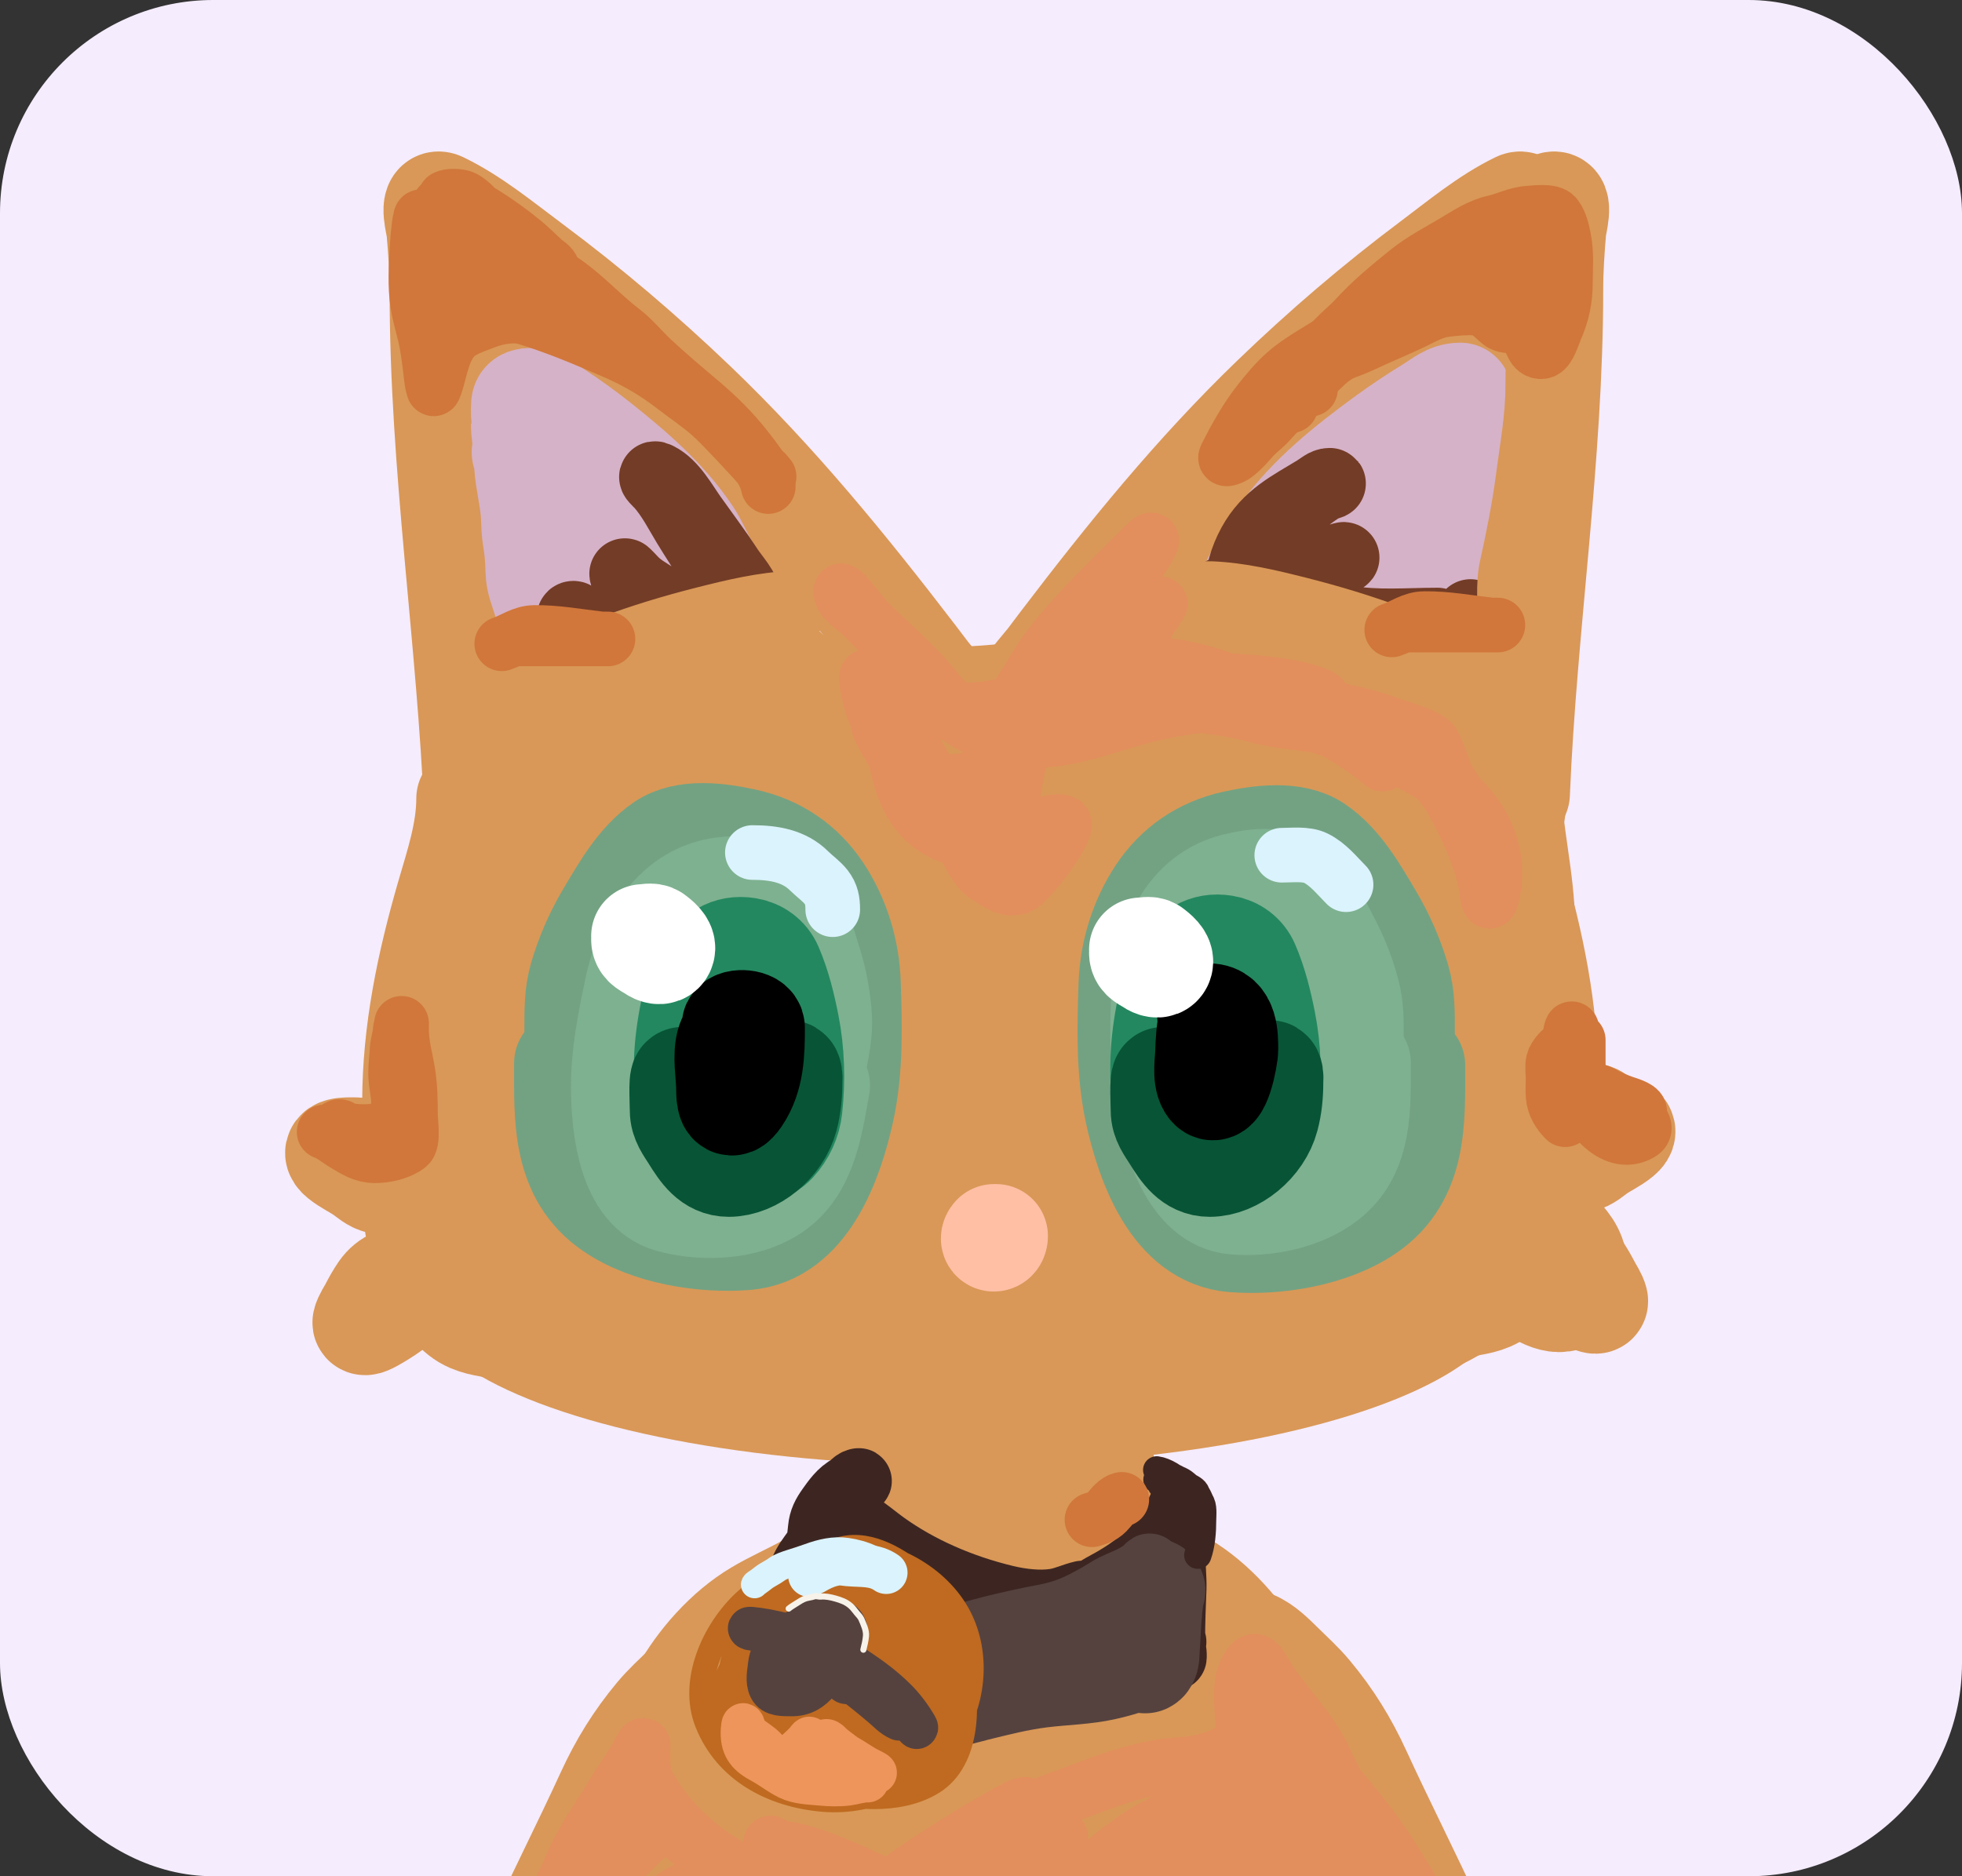 <svg width="46" height="44" viewBox="0 0 46 44" fill="none" xmlns="http://www.w3.org/2000/svg">
<rect x="0" y="0" width="46" height="44" fill="#333333" stroke="none"/>
<g clip-path="url(#clip0_448_4428)">
<rect width="46" height="44" rx="5" fill="#F5ECFE"/>
<ellipse cx="22.561" cy="30.394" rx="12.813" ry="3.972" fill="#D99857"/>
<rect x="9.749" y="19.76" width="25.625" height="11.531" rx="1.025" fill="#D99857"/>
<path d="M10.977 18.729C10.977 19.508 10.725 20.258 10.508 21.003C10.049 22.586 9.709 24.195 9.709 25.852C9.709 26.781 9.623 27.756 9.758 28.676C9.84 29.239 10.05 29.69 10.321 30.183C10.499 30.506 10.681 30.811 11.037 30.964C11.315 31.083 11.618 31.087 11.904 31.17C12.192 31.253 12.523 31.317 12.82 31.354C13.276 31.412 13.721 31.517 14.181 31.549C15.698 31.656 17.093 32.102 18.539 32.536" stroke="#D99857" stroke-width="2.434" stroke-linecap="round"/>
<path d="M11.162 19.048C10.993 14.982 10.352 10.933 10.352 6.863C10.352 6.371 10.319 5.882 10.276 5.392C10.267 5.297 10.095 4.668 10.335 4.783C11.082 5.142 11.782 5.722 12.439 6.211C13.788 7.215 15.07 8.306 16.282 9.467C18.185 11.29 19.831 13.309 21.428 15.393C22.278 16.502 23.077 17.635 23.98 18.702C24.207 18.97 24.547 19.291 24.68 19.621C24.702 19.675 24.658 19.505 24.627 19.456C24.39 19.08 24.089 18.73 23.811 18.383C22.851 17.185 21.92 15.958 20.885 14.822C19.491 13.293 18.114 11.68 16.527 10.342C15.61 9.569 14.734 8.719 13.705 8.092C13.464 7.945 12.869 7.684 12.783 7.427" stroke="#D99857" stroke-width="2.434" stroke-linecap="round"/>
<path d="M35.299 20.602C35.299 21.436 35.299 22.269 35.299 23.102C35.299 24.392 35.429 25.754 35.119 27.018C34.817 28.253 34.522 30.521 33.031 30.894" stroke="#D99857" stroke-width="2.434" stroke-linecap="round"/>
<path d="M32.071 18.072C31.728 19.175 30.395 19.475 29.387 19.623C28.163 19.802 26.713 19.807 25.632 19.119C25.072 18.763 24.842 18.258 24.701 17.631C24.645 17.381 24.583 16.768 24.309 16.677" stroke="#D99857" stroke-width="2.434" stroke-linecap="round"/>
<path d="M22.739 20.253C22.118 19.888 21.812 18.889 21.343 18.353C20.569 17.469 19.564 16.636 18.639 15.911C17.824 15.272 17.334 14.365 16.633 13.624C15.541 12.47 14.792 11.096 13.77 9.893C13.255 9.288 12.674 9.154 12.015 8.783C11.775 8.648 11.487 7.873 11.487 8.149C11.487 10.553 11.662 12.964 11.662 15.373C11.662 16.442 11.446 17.794 11.841 18.814C11.985 19.187 12.102 19.568 12.229 19.948C12.291 20.135 12.348 20.645 12.495 20.771C12.768 21.005 12.82 20.508 12.844 20.36C12.987 19.48 13.057 18.615 13.057 17.724C13.057 16.131 13.057 14.538 13.057 12.946C13.057 12.249 13.083 11.345 12.776 10.697C12.511 10.139 12.538 11.61 12.543 11.691C12.661 13.309 13.338 14.864 13.493 16.498C13.6 17.613 13.527 18.798 13.842 19.885C13.988 20.386 14.824 21.624 15.257 20.679C15.861 19.362 15.851 17.383 15.48 15.998C15.232 15.073 14.979 14.093 14.608 13.207C14.487 12.919 14.358 12.601 14.191 12.335C13.981 12.002 14.007 12.381 13.973 12.636C13.854 13.517 13.933 14.452 14.109 15.32C14.296 16.243 14.417 17.185 14.627 18.102C14.817 18.929 14.992 20.233 15.848 20.67C16.758 21.133 17.496 20.708 17.68 19.662C17.929 18.247 17.603 16.889 16.764 15.727C16.187 14.928 16.284 17.678 16.284 17.84C16.284 18.934 16.852 19.688 17.893 20.035C18.675 20.296 18.727 19.079 18.727 18.591C18.727 18.274 18.731 17.997 18.416 17.854C18.252 17.779 18.049 17.756 18.009 17.956C17.848 18.765 17.81 20 18.833 20.146C19.594 20.255 20.412 20.379 20.074 19.424C20 19.217 18.945 17.82 18.819 18.639C18.66 19.671 19.758 19.73 20.471 19.73" stroke="#D99857" stroke-width="2.434" stroke-linecap="round"/>
<path d="M35.59 18.617C35.753 14.673 36.371 10.747 36.371 6.799C36.371 6.323 36.403 5.848 36.444 5.374C36.452 5.281 36.619 4.671 36.387 4.783C35.667 5.131 34.994 5.693 34.36 6.168C33.061 7.141 31.826 8.199 30.658 9.325C28.824 11.092 27.239 13.05 25.7 15.071C24.881 16.147 24.112 17.246 23.242 18.281C23.023 18.541 22.695 18.852 22.567 19.172C22.546 19.224 22.589 19.06 22.619 19.012C22.847 18.647 23.137 18.308 23.404 17.972C24.33 16.81 25.226 15.62 26.223 14.518C27.566 13.035 28.893 11.471 30.422 10.174C31.305 9.424 32.149 8.6 33.14 7.992C33.373 7.849 33.946 7.596 34.029 7.347" stroke="#D99857" stroke-width="2.434" stroke-linecap="round"/>
<path d="M24.024 20.263C24.645 19.898 24.951 18.899 25.42 18.364C26.194 17.479 27.198 16.647 28.123 15.921C28.939 15.283 29.428 14.375 30.13 13.634C31.222 12.48 31.971 11.106 32.993 9.903C33.507 9.298 34.089 9.164 34.748 8.794C34.987 8.659 35.276 7.884 35.276 8.159C35.276 10.563 35.101 12.974 35.101 15.384C35.101 16.452 35.317 17.804 34.922 18.824C34.778 19.197 34.661 19.578 34.534 19.958C34.472 20.145 34.415 20.656 34.268 20.782C33.995 21.015 33.943 20.518 33.919 20.37C33.776 19.49 33.706 18.625 33.706 17.734C33.706 16.141 33.706 14.549 33.706 12.956C33.706 12.26 33.68 11.355 33.987 10.708C34.251 10.149 34.225 11.62 34.219 11.701C34.102 13.319 33.425 14.875 33.27 16.508C33.163 17.624 33.236 18.808 32.921 19.895C32.775 20.396 31.939 21.634 31.506 20.69C30.902 19.372 30.912 17.393 31.283 16.009C31.531 15.083 31.784 14.103 32.155 13.218C32.276 12.929 32.405 12.611 32.572 12.345C32.782 12.012 32.755 12.391 32.79 12.646C32.909 13.527 32.83 14.463 32.654 15.33C32.467 16.253 32.346 17.195 32.136 18.112C31.946 18.939 31.771 20.243 30.915 20.68C30.005 21.143 29.267 20.718 29.083 19.672C28.834 18.257 29.16 16.899 29.999 15.737C30.576 14.938 30.479 17.689 30.479 17.85C30.479 18.944 29.91 19.698 28.87 20.045C28.087 20.306 28.036 19.09 28.036 18.601C28.036 18.284 28.032 18.008 28.346 17.865C28.511 17.79 28.713 17.766 28.753 17.966C28.915 18.776 28.953 20.01 27.93 20.157C27.169 20.265 26.351 20.389 26.689 19.435C26.763 19.228 27.818 17.831 27.944 18.65C28.103 19.681 27.005 19.74 26.292 19.74" stroke="#D99857" stroke-width="2.434" stroke-linecap="round"/>
<path d="M35.086 18.287C35.086 18.821 35.056 19.365 35.086 19.899C35.106 20.262 35.496 19.253 35.496 18.891C35.496 18.862 35.45 19.223 35.45 19.315C35.45 19.859 35.525 20.356 35.629 20.887C35.662 21.059 35.658 21.231 35.658 21.405C35.658 21.682 35.65 21.141 35.646 21.096C35.59 20.434 35.398 19.788 35.398 19.122C35.398 18.913 35.398 18.704 35.398 18.495C35.398 18.4 35.398 18.211 35.398 18.422C35.398 19.527 35.71 20.606 35.71 21.717C35.71 22.92 35.744 24.115 35.577 25.309C35.501 25.851 35.407 26.402 35.138 26.881C34.859 27.375 34.519 27.814 34.227 28.3C33.517 29.483 32.389 30.829 30.924 30.927" stroke="#D99857" stroke-width="2.434" stroke-linecap="round"/>
<path d="M8.781 27.42C8.781 27.05 8.602 26.951 8.281 26.951C8.161 26.951 7.72 26.934 7.985 27.152C8.148 27.286 8.351 27.376 8.524 27.498C8.63 27.572 8.765 27.698 8.898 27.719C9.106 27.751 9.314 27.696 9.517 27.754" stroke="#D99857" stroke-width="2.434" stroke-linecap="round"/>
<path d="M9.646 29.955C9.359 29.955 9.118 30.026 8.943 30.278C8.857 30.402 8.778 30.544 8.709 30.678C8.661 30.77 8.565 30.91 8.543 31.009C8.515 31.137 9.16 30.698 9.19 30.674C9.515 30.413 9.672 29.941 10.047 29.754" stroke="#D99857" stroke-width="2.434" stroke-linecap="round"/>
<ellipse cx="12.813" cy="3.972" rx="12.813" ry="3.972" transform="matrix(-1 0 0 1 36.217 25.92)" fill="#D99857"/>
<rect width="25.625" height="11.531" rx="1.025" transform="matrix(-1 0 0 1 36.217 19.257)" fill="#D99857"/>
<path d="M34.989 18.226C34.989 19.005 35.242 19.755 35.458 20.5C35.917 22.083 36.257 23.692 36.257 25.349C36.257 26.278 36.343 27.253 36.209 28.173C36.126 28.736 35.917 29.187 35.645 29.68C35.467 30.004 35.285 30.308 34.929 30.461C34.651 30.58 34.348 30.584 34.062 30.667C33.774 30.75 33.443 30.814 33.146 30.851C32.69 30.909 32.245 31.014 31.785 31.046C30.268 31.154 28.874 31.599 27.427 32.033" stroke="#D99857" stroke-width="2.434" stroke-linecap="round"/>
<path d="M34.794 18.617C34.956 14.673 35.575 10.747 35.575 6.799C35.575 6.323 35.606 5.848 35.648 5.374C35.656 5.281 35.822 4.671 35.591 4.783C34.871 5.131 34.197 5.693 33.563 6.168C32.264 7.141 31.029 8.199 29.861 9.325C28.028 11.092 26.443 13.05 24.904 15.071C24.085 16.147 23.315 17.246 22.445 18.281C22.227 18.541 21.899 18.852 21.77 19.172C21.75 19.224 21.792 19.06 21.822 19.012C22.051 18.647 22.34 18.308 22.608 17.972C23.533 16.81 24.43 15.62 25.427 14.518C26.77 13.035 28.096 11.471 29.625 10.174C30.509 9.424 31.352 8.6 32.344 7.992C32.576 7.849 33.15 7.596 33.233 7.347" stroke="#D99857" stroke-width="2.434" stroke-linecap="round"/>
<path d="M23.227 19.75C23.848 19.385 24.154 18.387 24.623 17.851C25.397 16.967 26.402 16.134 27.327 15.409C28.142 14.77 28.632 13.863 29.333 13.122C30.425 11.967 31.174 10.594 32.197 9.391C32.711 8.786 33.292 8.651 33.951 8.281C34.191 8.146 34.479 7.371 34.479 7.646C34.479 10.051 34.305 12.461 34.305 14.871C34.305 15.94 34.52 17.291 34.125 18.311C33.981 18.684 33.864 19.066 33.738 19.445C33.675 19.632 33.618 20.143 33.471 20.269C33.198 20.503 33.146 20.005 33.122 19.857C32.979 18.978 32.909 18.112 32.909 17.221C32.909 15.629 32.909 14.036 32.909 12.443C32.909 11.747 32.883 10.842 33.19 10.195C33.455 9.636 33.429 11.107 33.423 11.188C33.305 12.806 32.629 14.362 32.473 15.995C32.367 17.111 32.44 18.295 32.124 19.382C31.978 19.884 31.142 21.122 30.709 20.177C30.105 18.859 30.115 16.88 30.486 15.496C30.734 14.571 30.987 13.591 31.358 12.705C31.479 12.416 31.608 12.098 31.775 11.833C31.985 11.499 31.959 11.878 31.993 12.133C32.112 13.015 32.033 13.95 31.858 14.818C31.671 15.74 31.549 16.683 31.339 17.599C31.149 18.427 30.975 19.731 30.118 20.167C29.208 20.631 28.47 20.205 28.286 19.159C28.037 17.744 28.363 16.386 29.202 15.225C29.779 14.425 29.682 17.176 29.682 17.337C29.682 18.431 29.114 19.186 28.073 19.532C27.291 19.793 27.24 18.577 27.24 18.088C27.24 17.771 27.235 17.495 27.55 17.352C27.714 17.277 27.917 17.253 27.957 17.454C28.119 18.263 28.157 19.498 27.133 19.644C26.372 19.753 25.554 19.876 25.892 18.922C25.966 18.715 27.022 17.318 27.148 18.137C27.306 19.168 26.208 19.227 25.495 19.227" stroke="#D99857" stroke-width="2.434" stroke-linecap="round"/>
<path d="M37.185 26.917C37.185 26.547 37.364 26.449 37.686 26.449C37.805 26.449 38.246 26.431 37.981 26.649C37.818 26.784 37.615 26.873 37.442 26.995C37.336 27.07 37.201 27.196 37.068 27.216C36.861 27.248 36.653 27.194 36.449 27.252" stroke="#D99857" stroke-width="2.434" stroke-linecap="round"/>
<path d="M36.321 29.452C36.608 29.452 36.849 29.523 37.023 29.775C37.109 29.899 37.188 30.041 37.258 30.175C37.305 30.267 37.401 30.407 37.423 30.506C37.452 30.634 36.806 30.195 36.776 30.171C36.451 29.91 36.294 29.439 35.919 29.251" stroke="#D99857" stroke-width="2.434" stroke-linecap="round"/>
<path d="M35.773 26.643C36.087 26.643 36.536 26.723 36.822 26.585C37.007 26.496 37.288 26.38 37.406 26.204C37.447 26.142 37.213 26.174 37.164 26.175C36.32 26.203 35.627 27.209 35.072 27.764" stroke="#D99857" stroke-width="2.434" stroke-linecap="round"/>
<path d="M35.165 29.072C35.288 29.113 35.387 29.465 35.435 29.576C35.51 29.747 35.6 29.863 35.708 30.012C35.88 30.25 36.434 30.624 36.751 30.445C36.929 30.345 36.931 29.948 36.938 29.778C36.953 29.451 36.792 29.204 36.567 28.979C36.193 28.605 35.771 28.276 35.399 27.904" stroke="#D99857" stroke-width="2.434" stroke-linecap="round"/>
<path d="M26.078 15.437C25.118 15.437 24.379 16.235 23.449 16.324C22.374 16.426 21.13 16.415 20.059 16.274C19.603 16.214 17.933 15.968 17.933 15.326" stroke="#D99857" stroke-width="2.434" stroke-linecap="round"/>
<path d="M22.262 34.072C22.262 34.868 22.262 35.663 22.262 36.459C22.262 36.691 22.155 38.37 22.297 38.424C22.643 38.556 23.085 38.218 23.362 37.982C23.654 37.734 23.914 37.407 24.111 37.029C24.183 36.89 24.337 36.701 24.228 36.976C23.905 37.798 23.484 38.443 22.776 38.637C21.614 38.957 21.292 36.932 21.147 35.771C21.066 35.122 21.111 33.139 21.111 33.797C21.111 35.13 21.216 36.404 21.317 37.726C21.357 38.245 21.359 39.283 21.857 39.283C22.526 39.283 23.615 39.568 24.207 39.064C24.598 38.732 24.762 37.957 24.853 37.404C25.051 36.204 24.865 34.769 24.817 33.56C24.783 32.688 24.694 35.297 24.597 36.16C24.535 36.717 24.455 37.115 24.178 37.555C24.136 37.622 23.768 38.03 23.696 37.978C23.398 37.761 23.099 33.329 23.014 33.341C22.719 33.385 22.517 35.981 22.517 36.379" stroke="#D99857" stroke-width="2.434" stroke-linecap="round"/>
<path d="M18.24 39.444C20.111 39.444 21.982 39.444 23.853 39.444C24.703 39.444 25.55 39.52 26.396 39.52C26.745 39.52 27.267 39.565 27.408 39.141C27.446 39.028 26.376 38.794 26.253 38.761C25.387 38.529 24.568 38.381 23.668 38.381C21.939 38.381 19.974 38.695 18.472 39.596C18.374 39.655 17.714 40.28 17.789 39.866C17.874 39.399 19.187 39.158 19.514 39.098C21.025 38.821 22.624 38.609 24.157 38.609C25.028 38.609 25.879 38.713 26.742 38.761C26.938 38.772 27.151 38.88 27.349 38.909C27.668 38.954 27.262 38.465 27.063 38.457C25.74 38.407 24.586 37.698 23.25 37.698C22.115 37.698 20.967 37.711 19.872 38.044C19.113 38.275 17.052 39.466 17.684 38.984C18.484 38.375 19.451 37.854 20.366 37.437C21.074 37.114 21.78 37.066 22.533 36.956C23.642 36.795 24.717 37.059 25.781 37.315C26.123 37.397 26.419 37.592 26.738 37.732C27.067 37.876 27.126 38.322 27.307 38.626C27.896 39.612 28.475 40.581 28.893 41.667C29.167 42.38 29.171 42.84 29.171 43.619" stroke="#D99857" stroke-width="2.434" stroke-linecap="round"/>
<path d="M25.335 36.815C26.077 36.815 26.942 36.657 27.569 37.118C28.443 37.762 28.863 38.736 29.572 39.524C29.771 39.745 29.541 39.089 29.515 39.04C29.109 38.301 28.459 37.567 27.731 37.134C27.359 36.912 26.958 36.74 26.58 36.529C26.126 36.276 25.679 36.022 25.176 35.878C24.693 35.74 23.99 35.686 23.499 35.826" stroke="#D99857" stroke-width="2.434" stroke-linecap="round"/>
<path d="M20.163 37.486C19.421 37.486 18.556 37.328 17.929 37.79C17.055 38.434 16.635 39.408 15.926 40.196C15.727 40.417 15.957 39.761 15.983 39.712C16.389 38.973 17.039 38.239 17.767 37.806C18.139 37.584 18.539 37.412 18.918 37.201C19.372 36.948 19.819 36.694 20.322 36.55C20.805 36.412 21.508 36.358 21.999 36.498" stroke="#D99857" stroke-width="2.434" stroke-linecap="round"/>
<path d="M29.229 55.982C29.229 52.165 29.229 48.349 29.229 44.533C29.229 43.758 29.206 43.013 29.082 42.245C29.072 42.18 29.039 41.691 28.944 41.67C28.932 41.668 28.937 41.952 28.937 41.955C29.011 43.281 29.271 44.596 29.271 45.926C29.271 47.597 29.271 49.268 29.271 50.939C29.271 51.709 29.271 52.48 29.271 53.25C29.271 53.732 29.156 54.194 29.145 54.67C29.136 55.049 29.23 54.511 29.334 54.558C29.478 54.621 29.35 54.89 29.502 54.616C29.654 54.342 29.733 54.114 29.733 53.778C29.733 53.525 29.776 53.282 29.776 53.031C29.776 51.78 29.642 50.555 29.533 49.309C29.437 48.21 29.233 47.146 29.066 46.057C28.946 45.28 28.934 44.492 28.776 43.72C28.663 43.166 28.59 42.582 28.389 42.051C28.352 41.953 28.319 41.785 28.221 41.736" stroke="#D99857" stroke-width="2.434" stroke-linecap="round"/>
<path d="M16.305 56.785C16.167 55.736 16.261 54.628 16.261 53.573C16.261 51.639 16.261 49.705 16.261 47.771C16.261 46.447 16.364 45.151 16.481 43.834C16.55 43.07 16.679 42.305 16.834 41.553C16.929 41.091 16.999 40.617 17.163 40.171C17.263 39.896 17.084 40.555 17.079 40.571C16.545 42.483 16.497 44.455 16.484 46.422C16.47 48.479 16.527 50.536 16.623 52.591C16.625 52.632 16.639 53.413 16.731 53.101C16.98 52.264 17.052 51.355 17.163 50.497C17.421 48.492 17.582 46.48 17.758 44.468C17.902 42.821 17.978 41.126 18.491 39.538C18.501 39.506 18.54 39.399 18.552 39.5C18.585 39.782 18.448 40.102 18.393 40.372C17.653 43.997 17.707 47.746 17.716 51.422C17.722 53.66 17.899 55.883 18.089 58.11C18.112 58.377 18.113 59.18 18.113 58.912C18.113 58.548 18.143 58.181 18.162 57.818C18.246 56.253 18.288 54.691 18.312 53.124C18.349 50.716 18.372 48.299 18.687 45.905C18.812 44.954 19.015 44.037 19.295 43.119C19.385 42.821 19.497 42.547 19.547 42.237C19.624 41.758 19.7 41.279 19.78 40.8C19.782 40.789 19.836 40.609 19.826 40.706C19.815 40.818 19.765 40.931 19.736 41.038C19.62 41.468 19.535 41.907 19.447 42.343C18.857 45.264 18.731 48.179 18.731 51.146C18.731 52.526 18.715 53.892 18.929 55.258C18.947 55.372 19.005 56.149 19.211 55.817C19.717 55.005 19.924 53.952 20.172 53.049C20.465 51.98 20.688 50.901 20.917 49.819C21.191 48.526 21.386 47.243 21.5 45.929C21.59 44.885 21.588 43.808 21.821 42.78C21.927 42.31 22.137 41.973 22.372 41.562C22.532 41.284 22.524 40.961 22.524 40.655C22.524 40.507 22.495 40.452 22.353 40.571C21.398 41.37 20.839 42.664 20.571 43.818C19.803 47.126 20.787 50.471 21.221 53.748C21.375 54.911 21.566 56.086 21.637 57.257C21.648 57.433 21.642 57.61 21.642 57.785C21.642 57.92 21.636 57.905 21.652 57.762C21.867 55.834 22.328 53.965 22.345 52.014C22.367 49.487 22.309 46.959 22.358 44.433C22.381 43.225 22.587 42.115 22.963 40.968C23.119 40.492 23.272 40.045 23.308 39.542C23.323 39.345 23.318 39.148 23.318 38.951C23.318 38.915 23.318 38.715 23.318 38.869C23.318 39.667 23.436 40.439 23.529 41.23C23.781 43.367 23.868 45.581 23.492 47.708C23.33 48.625 23.191 49.519 23.186 50.455C23.18 51.446 23.18 52.433 23.331 53.416C23.476 54.361 22.323 57.59 22.524 58.525C22.578 58.774 24.044 56.719 24.102 56.967C24.136 57.11 24.257 56.706 24.279 56.56C24.777 53.289 24.554 49.956 24.669 46.665C24.727 44.989 24.9 43.324 24.906 41.646C24.91 40.797 25.011 39.95 25.061 39.103C25.068 38.975 25.066 38.078 25.085 38.661C25.158 40.886 25.479 43.102 25.548 45.33C25.66 48.931 25.342 52.541 26.176 56.084C26.18 56.102 26.204 56.223 26.254 56.179C26.326 56.117 26.356 55.921 26.372 55.85C26.474 55.39 26.53 54.919 26.58 54.452C26.828 52.12 26.759 49.77 26.759 47.429C26.759 46.346 26.671 45.268 26.671 44.187C26.671 43.477 26.638 42.748 26.538 42.044C26.473 41.584 26.3 41.14 26.276 40.674C26.266 40.482 26.274 39.907 26.274 40.099C26.274 40.271 26.29 40.439 26.318 40.611C26.591 42.277 26.918 43.921 27.104 45.602C27.28 47.193 27.385 48.783 27.376 50.384C27.369 51.792 27.156 53.097 26.823 54.461C26.591 55.408 26.406 56.346 26.406 57.32C26.406 57.833 26.588 57.152 26.617 56.995C26.744 56.306 26.756 55.593 26.8 54.896C26.858 53.989 26.868 53.079 26.798 52.173C26.759 51.661 26.675 51.157 26.592 50.651C26.558 50.445 26.547 50.238 26.45 50.052" stroke="#D99857" stroke-width="2.434" stroke-linecap="round"/>
<path d="M28.861 39.503C28.861 40.565 29.237 41.671 29.53 42.686C29.842 43.769 30.467 44.743 30.888 45.786C31.291 46.788 31.602 47.834 32.027 48.825C32.582 50.118 33.098 51.483 33.516 52.829C33.684 53.371 33.966 53.874 34.145 54.412C34.284 54.829 34.507 55.27 34.779 55.618C34.858 55.721 34.764 55.357 34.729 55.232C34.422 54.116 33.834 53.052 33.392 51.984C32.77 50.479 32.217 48.921 31.507 47.453C30.876 46.15 30.555 44.742 30.156 43.362C29.985 42.772 29.892 42.184 29.748 41.592C29.666 41.256 29.607 40.846 29.368 40.579C29.21 40.403 29.181 40.154 29.051 39.96C28.922 39.766 28.799 39.568 28.671 39.376" stroke="#D99857" stroke-width="2.434" stroke-linecap="round"/>
<path d="M30.761 42.668C30.84 42.965 30.814 43.27 30.895 43.569C30.993 43.934 31.126 44.285 31.296 44.624C31.669 45.372 32.009 46.093 32.33 46.861C32.652 47.632 33.09 48.345 33.435 49.106C33.807 49.927 34.08 50.767 34.406 51.604C34.873 52.804 35.494 53.951 35.714 55.22C35.812 55.78 36.017 56.341 36.017 56.916" stroke="#D99857" stroke-width="2.434" stroke-linecap="round"/>
<path d="M29.874 40.642C30.123 40.642 30.119 40.979 30.166 41.159C30.379 41.962 30.983 42.747 31.429 43.432C31.992 44.295 32.682 45.071 33.259 45.93C33.869 46.839 34.335 47.831 34.877 48.779C35.798 50.392 36.304 52.107 36.854 53.87C37.231 55.078 37.41 56.161 37.41 57.423" stroke="#D99857" stroke-width="2.434" stroke-linecap="round"/>
<path d="M28.145 37.954C28.392 38.054 28.627 38.291 28.814 38.475C29.046 38.704 29.279 38.913 29.487 39.162C29.959 39.729 30.322 40.316 30.632 40.991C31.751 43.428 33.087 45.81 33.796 48.41" stroke="#D99857" stroke-width="2.434" stroke-linecap="round"/>
<path d="M29.375 38.517C29.622 38.617 29.857 38.854 30.044 39.038C30.276 39.267 30.509 39.476 30.716 39.725C31.189 40.292 31.552 40.879 31.862 41.554C32.981 43.991 34.316 46.373 35.026 48.973" stroke="#D99857" stroke-width="2.434" stroke-linecap="round"/>
<path d="M17.256 40.015C17.256 41.077 16.881 42.184 16.588 43.199C16.276 44.282 15.65 45.255 15.23 46.298C14.826 47.3 14.515 48.346 14.09 49.337C13.536 50.631 13.02 51.995 12.602 53.341C12.434 53.883 12.152 54.386 11.972 54.924C11.833 55.342 11.61 55.782 11.339 56.131C11.259 56.233 11.354 55.869 11.388 55.744C11.695 54.628 12.284 53.564 12.725 52.497C13.347 50.991 13.901 49.433 14.611 47.965C15.241 46.662 15.562 45.255 15.962 43.874C16.132 43.284 16.226 42.697 16.37 42.105C16.451 41.768 16.511 41.358 16.75 41.091C16.907 40.915 16.937 40.666 17.066 40.472C17.196 40.278 17.318 40.081 17.446 39.888" stroke="#D99857" stroke-width="2.434" stroke-linecap="round"/>
<path d="M15.357 43.181C15.277 43.479 15.303 43.783 15.223 44.082C15.124 44.448 14.991 44.799 14.822 45.137C14.448 45.885 14.109 46.606 13.787 47.375C13.466 48.145 13.028 48.858 12.683 49.619C12.31 50.44 12.038 51.28 11.712 52.117C11.245 53.317 10.624 54.464 10.403 55.733C10.306 56.293 10.101 56.854 10.101 57.429" stroke="#D99857" stroke-width="2.434" stroke-linecap="round"/>
<path d="M16.243 41.154C15.994 41.154 15.999 41.491 15.951 41.671C15.739 42.474 15.134 43.259 14.688 43.944C14.126 44.808 13.435 45.583 12.859 46.442C12.249 47.351 11.783 48.343 11.241 49.291C10.319 50.904 9.813 52.62 9.263 54.382C8.886 55.59 8.707 56.674 8.707 57.935" stroke="#D99857" stroke-width="2.434" stroke-linecap="round"/>
<path d="M17.972 38.466C17.725 38.566 17.491 38.803 17.303 38.988C17.071 39.216 16.839 39.425 16.631 39.675C16.159 40.241 15.795 40.828 15.485 41.503C14.366 43.94 13.031 46.323 12.322 48.922" stroke="#D99857" stroke-width="2.434" stroke-linecap="round"/>
<path d="M16.742 39.029C16.496 39.129 16.261 39.366 16.074 39.551C15.842 39.779 15.609 39.988 15.401 40.237C14.929 40.804 14.565 41.391 14.255 42.066C13.137 44.503 11.801 46.886 11.092 49.486" stroke="#D99857" stroke-width="2.434" stroke-linecap="round"/>
<path d="M25.569 34.151C25.569 35.691 25.569 37.232 25.569 38.773C25.569 39.797 25.718 36.724 25.798 35.7C25.85 35.03 25.851 34.359 25.811 33.69C25.784 33.23 25.327 32.776 25.327 32.316" stroke="#D99857" stroke-width="2.434" stroke-linecap="round"/>
<path d="M13.27 24.932C13.27 26.215 13.202 27.542 14.357 28.333C15.204 28.914 16.48 29.116 17.484 29.038C18.901 28.929 19.495 27.206 19.75 26.046C19.964 25.074 19.935 24.034 19.901 23.046C19.875 22.295 19.648 21.547 19.233 20.917C18.813 20.278 18.206 19.868 17.457 19.706C16.878 19.58 16.066 19.463 15.547 19.819C14.979 20.208 14.611 20.867 14.266 21.444C13.988 21.91 13.771 22.404 13.62 22.924C13.505 23.322 13.512 23.726 13.512 24.135C13.512 24.583 13.474 25.05 13.561 25.492C13.687 26.138 14.072 26.663 14.53 27.112C14.733 27.312 14.93 27.527 15.21 27.618C15.569 27.734 15.967 27.697 16.338 27.693C17.243 27.684 17.706 27.162 17.969 26.326C18.167 25.692 18.211 25.071 18.211 24.41C18.211 23.871 18.23 23.362 18.006 22.86C17.743 22.268 17.501 21.455 16.736 21.444C16.363 21.439 16.177 21.465 15.958 21.789C15.661 22.23 15.461 22.813 15.364 23.334C15.261 23.885 15.27 24.51 15.31 25.069C15.337 25.454 15.553 25.827 15.896 26.014C16.919 26.57 16.763 24.849 16.758 24.302C16.757 24.218 16.768 23.762 16.634 23.724C16.493 23.683 16.461 23.663 16.37 23.527" stroke="#73A283" stroke-width="2.434" stroke-linecap="round"/>
<path d="M33.135 24.981C33.135 26.265 33.203 27.591 32.047 28.383C31.2 28.963 29.924 29.166 28.92 29.088C27.503 28.978 26.91 27.255 26.654 26.095C26.441 25.124 26.469 24.084 26.504 23.095C26.53 22.344 26.756 21.597 27.171 20.966C27.592 20.327 28.199 19.918 28.947 19.755C29.526 19.63 30.339 19.513 30.858 19.868C31.426 20.257 31.794 20.916 32.139 21.494C32.417 21.959 32.633 22.453 32.785 22.974C32.9 23.371 32.892 23.776 32.892 24.185C32.892 24.632 32.93 25.1 32.844 25.541C32.718 26.187 32.332 26.712 31.875 27.161C31.671 27.361 31.474 27.576 31.194 27.667C30.836 27.783 30.438 27.746 30.067 27.742C29.162 27.733 28.698 27.212 28.436 26.375C28.237 25.741 28.194 25.12 28.194 24.459C28.194 23.921 28.174 23.412 28.398 22.909C28.662 22.318 28.904 21.504 29.668 21.494C30.042 21.488 30.227 21.514 30.446 21.838C30.744 22.279 30.944 22.862 31.041 23.383C31.143 23.934 31.135 24.56 31.095 25.119C31.067 25.503 30.852 25.876 30.508 26.063C29.486 26.62 29.642 24.898 29.647 24.352C29.648 24.267 29.637 23.811 29.771 23.773C29.912 23.733 29.944 23.712 30.034 23.577" stroke="#73A283" stroke-width="2.434" stroke-linecap="round"/>
<path d="M31.861 24.926C31.861 25.951 31.908 27.009 31.107 27.641C30.52 28.104 29.636 28.265 28.94 28.203C27.958 28.116 27.547 26.741 27.37 25.815C27.221 25.04 27.241 24.21 27.265 23.421C27.283 22.822 27.44 22.225 27.728 21.722C28.019 21.212 28.44 20.885 28.959 20.756C29.36 20.655 29.923 20.562 30.283 20.846C30.676 21.156 30.931 21.682 31.171 22.143C31.363 22.514 31.513 22.909 31.618 23.324C31.698 23.641 31.693 23.964 31.693 24.291C31.693 24.648 31.719 25.021 31.659 25.373C31.572 25.889 31.305 26.308 30.988 26.666C30.846 26.826 30.71 26.997 30.516 27.07C30.267 27.162 29.992 27.133 29.735 27.13C29.107 27.122 28.786 26.706 28.604 26.039C28.467 25.533 28.436 25.037 28.436 24.51C28.436 24.08 28.423 23.674 28.578 23.273C28.761 22.8 28.929 22.151 29.459 22.143C29.717 22.139 29.846 22.159 29.997 22.418C30.204 22.77 30.343 23.235 30.41 23.651C30.481 24.09 30.475 24.59 30.447 25.036C30.428 25.343 30.278 25.64 30.04 25.79C29.332 26.234 29.44 24.86 29.444 24.424C29.444 24.356 29.436 23.993 29.529 23.962C29.627 23.93 29.649 23.914 29.712 23.805" stroke="#7EB190" stroke-width="2.434" stroke-linecap="round"/>
<path d="M19.181 25.454C19 26.463 18.859 27.513 17.96 27.993C17.3 28.345 16.401 28.348 15.727 28.163C14.776 27.904 14.614 26.478 14.604 25.535C14.595 24.746 14.762 23.932 14.925 23.16C15.048 22.573 15.308 22.014 15.68 21.57C16.057 21.119 16.529 20.872 17.063 20.836C17.476 20.809 18.046 20.817 18.35 21.159C18.683 21.535 18.841 22.097 18.994 22.593C19.118 22.993 19.196 23.407 19.226 23.835C19.249 24.161 19.186 24.478 19.128 24.799C19.065 25.151 19.025 25.523 18.904 25.859C18.727 26.351 18.39 26.716 18.015 27.012C17.847 27.145 17.683 27.289 17.479 27.326C17.218 27.373 16.952 27.296 16.699 27.247C16.083 27.129 15.84 26.663 15.78 25.974C15.733 25.451 15.791 24.958 15.885 24.439C15.961 24.016 16.019 23.614 16.243 23.246C16.506 22.814 16.786 22.205 17.309 22.29C17.565 22.332 17.688 22.375 17.791 22.656C17.932 23.039 17.986 23.522 17.979 23.942C17.971 24.388 17.877 24.878 17.77 25.312C17.698 25.611 17.498 25.878 17.237 25.982C16.461 26.294 16.811 24.961 16.891 24.532C16.904 24.466 16.96 24.107 17.057 24.093C17.159 24.079 17.184 24.067 17.265 23.971" stroke="#7EB190" stroke-width="2.434" stroke-linecap="round"/>
<path d="M23.306 28.985C23.219 29.083 23.352 29.116 23.352 28.985" stroke="#FFBFA5" stroke-width="2.434" stroke-linecap="round"/>
<path d="M23.375 37.933C23.448 37.899 23.573 37.934 23.66 37.93C23.84 37.922 24.012 37.896 24.185 37.871C24.451 37.832 24.751 37.8 24.952 37.673C25.125 37.565 25.344 37.483 25.529 37.382C25.669 37.305 25.796 37.221 25.938 37.145C26.522 36.835 27.042 36.426 27.345 35.966C27.426 35.843 27.485 35.712 27.568 35.59C27.623 35.507 27.709 35.238 27.7 35.331C27.681 35.536 27.61 35.746 27.557 35.946C27.51 36.124 27.501 36.327 27.499 36.509C27.495 36.753 27.526 36.999 27.52 37.242C27.508 37.657 27.481 38.071 27.491 38.487C27.493 38.606 27.531 38.728 27.526 38.846C27.524 38.893 27.524 38.879 27.495 38.843C27.279 38.576 27.088 38.303 26.924 38.022C26.917 38.009 26.854 37.866 26.843 37.895C26.809 37.992 26.772 38.09 26.737 38.189C26.659 38.407 26.567 38.7 26.347 38.872C26.085 39.077 25.578 39.169 25.212 39.265C24.979 39.327 24.742 39.382 24.507 39.44C24.488 39.445 24.304 39.497 24.331 39.498C24.582 39.51 24.886 39.39 25.106 39.336C25.371 39.271 25.626 39.197 25.885 39.124C26.087 39.067 26.281 39.013 26.452 38.923C26.653 38.816 26.823 38.739 26.939 38.576C26.957 38.551 27.045 38.482 27.096 38.484C27.12 38.486 27.194 38.486 27.211 38.5C27.228 38.514 27.198 38.573 27.201 38.573C27.312 38.584 27.606 38.472 27.51 38.504C27.428 38.531 27.364 38.576 27.277 38.603C27.058 38.672 26.843 38.765 26.636 38.848C26.269 38.996 25.797 39.098 25.378 39.176C24.42 39.354 23.357 39.369 22.346 39.346C22.004 39.339 21.68 39.32 21.338 39.288C21.016 39.258 20.815 39.188 20.56 39.044C20.232 38.857 19.892 38.594 19.656 38.353C19.528 38.223 19.44 38.048 19.42 37.898C19.364 37.458 19.285 37.009 19.212 36.567C19.172 36.327 19.219 36.084 19.241 35.847C19.26 35.649 19.328 35.522 19.449 35.352C19.559 35.199 19.709 34.976 19.92 34.873C19.968 34.85 20.22 34.707 20.119 34.73C20.01 34.755 19.95 34.866 19.898 34.925C19.72 35.127 19.584 35.356 19.466 35.578C19.347 35.8 19.315 36.042 19.172 36.258C19.072 36.409 18.953 36.551 18.869 36.706C18.698 37.021 18.637 37.398 18.771 37.736C18.834 37.897 18.92 38.025 19.122 38.135C19.489 38.334 19.921 38.5 20.349 38.626C20.679 38.724 21.016 38.795 21.366 38.839C21.916 38.908 22.501 38.974 23.052 38.967C23.498 38.962 23.935 38.899 24.348 38.806C24.396 38.795 24.747 38.725 24.751 38.682C24.753 38.662 24.185 38.617 24.17 38.615C23.657 38.554 23.128 38.443 22.649 38.291C22.267 38.17 21.87 38.038 21.544 37.852C21.3 37.712 21.065 37.564 20.833 37.415C20.19 37.001 19.865 36.451 19.917 35.891C19.926 35.798 19.935 35.705 19.944 35.611C19.948 35.559 19.932 35.53 19.948 35.598C19.963 35.662 20.084 35.729 20.15 35.772C20.365 35.911 20.543 36.067 20.746 36.213C21.535 36.779 22.514 37.217 23.586 37.473C23.946 37.559 24.376 37.609 24.737 37.552C24.973 37.514 25.159 37.417 25.376 37.367" stroke="#3D2622" stroke-width="1.534" stroke-linecap="round"/>
<path d="M22.294 38.395C22.627 38.4 22.962 38.28 23.261 38.206C23.668 38.106 24.074 38.015 24.492 37.937C24.831 37.874 25.12 37.775 25.397 37.635C25.599 37.532 25.796 37.425 25.979 37.307C26.163 37.189 26.398 37.115 26.596 37.009C26.692 36.957 26.793 36.895 26.869 36.83C26.895 36.807 26.968 36.715 26.954 36.758C26.898 36.929 26.993 37.15 27.047 37.321C27.104 37.497 27.12 37.675 27.169 37.85C27.262 38.185 27.202 38.538 27.164 38.868C27.119 39.263 26.45 39.441 25.986 39.547C25.496 39.658 24.98 39.665 24.471 39.727C23.942 39.792 23.481 39.913 22.982 40.035C22.826 40.074 22.676 40.119 22.516 40.151C22.353 40.184 22.317 40.187 22.305 40.054C22.273 39.715 22.23 39.353 22.261 39.017" stroke="#55423F" stroke-width="1.57" stroke-linecap="round"/>
<path d="M23.437 38.896C23.437 38.982 23.437 39.069 23.437 39.156C23.437 39.199 23.398 39.188 23.411 39.144C23.449 39.012 23.598 38.879 23.699 38.794C23.892 38.633 24.095 38.571 24.336 38.521C24.696 38.447 25.066 38.421 25.429 38.367C25.753 38.32 26.006 38.211 26.272 38.02C26.35 37.963 26.427 37.896 26.493 37.826C26.572 37.743 26.645 37.651 26.727 37.572C26.817 37.484 26.902 37.368 27.013 37.304C27.07 37.272 27.034 37.314 27.024 37.367C26.982 37.575 26.967 37.783 26.951 37.995C26.934 38.221 26.93 38.449 26.911 38.674C26.905 38.741 26.919 38.926 26.847 38.962" stroke="#55423F" stroke-width="2.434" stroke-linecap="round"/>
<path d="M21.817 38.9C21.888 38.89 21.874 38.65 21.878 38.607C21.903 38.288 21.904 37.976 21.76 37.682C21.509 37.168 21.161 37.135 20.638 37.086C20.003 37.026 19.385 37.106 18.944 37.617C18.567 38.054 18.387 38.594 18.398 39.167C18.411 39.775 19.057 40.124 19.553 40.327C20.145 40.569 21.004 40.873 21.635 40.615C22.224 40.374 22.539 39.761 22.645 39.163C22.798 38.299 22.22 37.527 21.58 36.997C21.1 36.599 20.412 36.153 19.752 36.316C19.188 36.456 18.743 36.866 18.378 37.298C17.916 37.848 17.514 38.456 17.168 39.084C16.813 39.73 16.734 40.395 17.307 40.947C17.905 41.524 18.957 41.71 19.756 41.566C20.502 41.431 21.386 40.804 21.68 40.098C22.079 39.142 21.872 38.058 21.142 37.322C20.737 36.913 20.275 36.726 19.708 36.653C18.829 36.539 18.096 36.968 17.465 37.55C16.738 38.219 16.185 39.427 16.575 40.402C17.029 41.537 18.116 42.097 19.28 42.202C20.543 42.317 21.787 41.652 22.408 40.545C22.883 39.7 22.918 38.594 22.408 37.765C21.838 36.839 20.619 36.26 19.535 36.396C18.636 36.51 17.962 37.434 17.612 38.19C17.253 38.966 17.218 39.839 17.679 40.587C18.5 41.919 20.372 41.915 21.515 41.001C22.06 40.565 22.153 39.698 22.14 39.049C22.132 38.597 21.991 38.139 21.774 37.744C21.517 37.274 21.109 37.057 20.593 36.965C19.689 36.804 18.665 37.161 17.961 37.735C17.659 37.98 17.438 38.251 17.292 38.615C17.102 39.089 17.011 39.776 17.13 40.275C17.352 41.212 18.195 41.696 19.059 41.932C19.916 42.167 21.059 42.295 21.859 41.806C22.735 41.272 22.725 39.866 22.472 39.007C22.293 38.398 22.047 37.484 21.42 37.192" stroke="#BF6A20" stroke-width="0.571" stroke-linecap="round"/>
<path d="M18.928 38.958C19.242 38.943 19.579 38.68 19.783 38.459C19.968 38.259 19.733 38.267 19.569 38.293C19.134 38.364 18.651 38.607 18.348 38.929C18.281 39.001 18.07 39.32 18.177 39.43C18.24 39.495 18.505 39.475 18.578 39.481C18.919 39.505 19.252 39.484 19.585 39.406C20.062 39.293 20.5 39.076 20.539 38.548C20.568 38.167 20.087 38.069 19.794 38.03C19.246 37.957 18.69 38.266 18.376 38.71C18.177 38.991 18.141 39.315 18.11 39.646C18.096 39.791 18.235 39.851 18.354 39.913C18.712 40.099 19.209 40.131 19.601 40.168C20.02 40.207 20.347 40.181 20.518 39.748C20.849 38.909 19.451 38.577 18.865 38.654C18.384 38.717 18.108 39.137 18.025 39.58C17.989 39.773 17.931 40.036 18.155 40.117C18.838 40.364 19.945 40.624 20.498 40.003C20.943 39.503 20.988 38.478 20.817 37.86C20.761 37.658 20.716 37.488 20.517 37.388C20.497 37.378 20.253 37.299 20.386 37.332C20.739 37.419 20.905 37.962 20.955 38.268C21.033 38.743 21.079 39.244 21.05 39.725C21.035 39.967 21.044 40.28 20.835 40.446C20.649 40.593 20.441 40.708 20.216 40.783C20.006 40.852 19.785 40.984 19.558 40.982C19.37 40.98 19.178 40.948 18.991 40.93C18.878 40.92 18.713 40.941 18.635 40.846C18.501 40.685 18.403 40.489 18.295 40.31C18.193 40.14 18.146 40.023 18.337 39.908C18.878 39.58 19.421 39.233 20.006 38.993" stroke="#BF6A20" stroke-width="1.57" stroke-linecap="round"/>
<path d="M18.564 39.675C18.604 39.762 18.996 39.534 19.039 39.51C19.314 39.355 19.503 39.161 19.67 38.898C19.799 38.693 19.997 38.151 19.687 38.02C19.233 37.829 18.692 38.074 18.524 38.534C18.397 38.878 18.548 39.049 18.884 39.112C19.215 39.174 19.554 39.065 19.685 38.732C19.73 38.618 19.789 38.437 19.738 38.316C19.683 38.181 19.375 38.199 19.27 38.217C18.887 38.281 18.427 38.638 18.324 39.029C18.277 39.206 18.271 39.359 18.466 39.416C18.73 39.494 19.034 39.51 19.236 39.29C19.42 39.089 19.547 38.683 19.459 38.42C19.365 38.137 18.815 38.227 18.634 38.329C18.327 38.502 18.077 38.671 18.036 39.044C18.017 39.221 17.969 39.42 18.049 39.587C18.134 39.764 18.371 39.745 18.546 39.749C19.128 39.763 19.315 39.216 19.588 38.826" stroke="#55423F" stroke-width="0.999" stroke-linecap="round"/>
<path d="M19.835 39.462C20.392 39.514 20.821 39.834 21.215 40.212C21.308 40.302 21.55 40.605 21.485 40.493C21.346 40.254 21.179 40.03 20.98 39.836C20.476 39.342 19.842 38.965 19.225 38.628C18.922 38.462 18.599 38.366 18.261 38.293C18.039 38.246 17.839 38.203 17.612 38.182C17.53 38.174 17.567 38.203 17.629 38.209C17.864 38.231 18.105 38.258 18.334 38.316C18.999 38.484 19.487 39.047 20.006 39.458C20.237 39.641 20.467 39.825 20.691 40.016C20.813 40.119 20.935 40.254 21.083 40.319" stroke="#55423F" stroke-width="0.999" stroke-linecap="round"/>
<path d="M19.305 40.825C19.333 40.828 19.347 40.831 19.369 40.816C19.405 40.793 19.501 40.907 19.523 40.926C19.674 41.052 19.838 41.16 19.992 41.284C20.142 41.405 20.299 41.488 20.477 41.556C20.657 41.625 20.32 41.459 20.288 41.441C20.038 41.296 19.741 41.062 19.446 41.017C19.314 40.997 19.186 41.006 19.056 40.999C18.948 40.993 18.967 40.857 18.975 40.767C18.979 40.725 18.916 40.826 18.887 40.856C18.813 40.933 18.731 41.01 18.65 41.079C18.558 41.158 18.445 41.238 18.319 41.245C18.118 41.254 18.014 41.044 17.875 40.932C17.765 40.843 17.643 40.766 17.534 40.678C17.486 40.639 17.466 40.562 17.452 40.505C17.406 40.328 17.397 40.564 17.396 40.627C17.388 40.998 17.56 41.167 17.867 41.331C18.079 41.445 18.269 41.6 18.484 41.706C18.706 41.815 18.998 41.822 19.241 41.844C19.451 41.864 19.667 41.871 19.877 41.844C20.035 41.823 20.18 41.768 20.34 41.77" stroke="#ED955B" stroke-width="0.999" stroke-linecap="round"/>
<path d="M19.736 36.646C19.823 36.654 20.085 36.678 19.997 36.67C19.832 36.655 19.676 36.666 19.514 36.706C19.363 36.743 19.214 36.817 19.081 36.896C19.048 36.916 19.008 36.924 18.978 36.95C18.97 36.956 19.073 36.894 19.089 36.883C19.222 36.798 19.409 36.672 19.574 36.671C19.675 36.671 19.779 36.689 19.879 36.699C20.201 36.729 20.5 36.686 20.778 36.881" stroke="#DBF3FC" stroke-width="0.999" stroke-linecap="round"/>
<path d="M18.491 37.724C18.56 37.667 18.647 37.622 18.721 37.572C18.798 37.521 18.876 37.48 18.967 37.466C19.011 37.459 19.055 37.449 19.096 37.436C19.139 37.422 19.199 37.447 19.244 37.442C19.352 37.43 19.481 37.458 19.584 37.487C19.72 37.526 19.834 37.565 19.943 37.66C20.002 37.712 20.041 37.771 20.09 37.83C20.124 37.871 20.172 37.918 20.194 37.968C20.244 38.085 20.316 38.236 20.303 38.367C20.293 38.482 20.269 38.576 20.242 38.688" stroke="#F7F2EA" stroke-width="0.143" stroke-linecap="round"/>
<path d="M16.223 24.272C16.223 25.064 16.045 26.086 16.674 26.715C17.009 27.05 17.816 27.17 18.163 26.792C18.373 26.563 18.502 26.283 18.535 25.977C18.605 25.341 18.586 24.659 18.461 24.032C18.37 23.574 18.259 23.114 18.073 22.684C17.975 22.457 17.771 22.307 17.527 22.266C16.634 22.117 16.326 23.185 16.198 23.859C16.123 24.257 16.078 24.66 16.076 25.064C16.073 25.341 16.072 25.587 16.179 25.846C16.382 26.333 16.63 26.7 17.207 26.707C17.439 26.71 17.65 26.722 17.846 26.584C18.062 26.433 18.147 26.152 18.24 25.92" stroke="#238860" stroke-width="2.434" stroke-linecap="round"/>
<path d="M27.397 24.214C27.397 25.006 27.219 26.029 27.848 26.658C28.182 26.992 28.989 27.113 29.337 26.734C29.547 26.506 29.675 26.226 29.709 25.92C29.779 25.283 29.759 24.601 29.635 23.974C29.544 23.516 29.433 23.056 29.247 22.627C29.149 22.399 28.945 22.249 28.7 22.208C27.808 22.06 27.5 23.127 27.372 23.802C27.297 24.199 27.252 24.602 27.249 25.007C27.247 25.283 27.245 25.529 27.353 25.788C27.555 26.276 27.803 26.642 28.381 26.649C28.613 26.652 28.823 26.665 29.02 26.526C29.235 26.375 29.321 26.094 29.414 25.862" stroke="#238860" stroke-width="2.434" stroke-linecap="round"/>
<path d="M16.004 25.3C15.951 25.308 15.983 25.91 15.983 26.039C15.983 26.283 16.12 26.45 16.239 26.641C16.455 26.988 16.671 27.319 17.086 27.319C17.657 27.319 18.277 26.811 18.437 26.201C18.506 25.939 18.532 25.662 18.532 25.39C18.532 25.317 18.547 25.224 18.516 25.157C18.469 25.058 18.208 25.439 18.185 25.466C18.04 25.639 17.887 25.793 17.723 25.942C17.613 26.041 17.528 26.037 17.385 26.037C17.12 26.037 17.022 25.684 16.904 25.466" stroke="#075536" stroke-width="2.434" stroke-linecap="round"/>
<path d="M27.28 25.3C27.226 25.308 27.258 25.91 27.258 26.039C27.258 26.283 27.395 26.45 27.514 26.641C27.73 26.988 27.947 27.319 28.361 27.319C28.932 27.319 29.552 26.811 29.712 26.201C29.782 25.939 29.808 25.662 29.808 25.39C29.808 25.317 29.823 25.224 29.791 25.157C29.744 25.058 29.483 25.439 29.46 25.466C29.315 25.639 29.163 25.793 28.998 25.942C28.889 26.041 28.803 26.037 28.66 26.037C28.395 26.037 28.297 25.684 28.179 25.466" stroke="#075536" stroke-width="2.434" stroke-linecap="round"/>
<path d="M17.16 25.293C17.16 25.075 17.16 24.857 17.16 24.639C17.16 24.583 17.157 24.209 17.08 24.429C16.974 24.737 17.07 25.211 17.07 25.532C17.07 25.736 17.087 26.076 17.317 25.737C17.645 25.254 17.654 24.667 17.654 24.104C17.654 23.946 17.259 23.926 17.205 24.035" stroke="black" stroke-width="2.434" stroke-linecap="round"/>
<path d="M28.527 25.382C28.527 24.952 28.664 24.352 28.392 24.012C28.333 23.937 28.302 24.576 28.302 24.641C28.302 24.881 28.226 25.234 28.347 25.447C28.554 25.809 28.752 24.791 28.752 24.608C28.752 24.313 28.751 23.81 28.347 23.81" stroke="black" stroke-width="2.434" stroke-linecap="round"/>
<path d="M26.751 22.348C26.751 22.486 26.888 22.52 26.994 22.596C27.047 22.633 27.17 22.684 27.215 22.596C27.275 22.475 27.088 22.338 27.009 22.276C26.947 22.228 26.83 22.265 26.751 22.265" stroke="white" stroke-width="2.434" stroke-linecap="round"/>
<path d="M15.077 22.034C15.077 22.173 15.214 22.206 15.32 22.282C15.372 22.32 15.496 22.37 15.54 22.282C15.601 22.161 15.414 22.025 15.335 21.963C15.272 21.914 15.156 21.952 15.077 21.952" stroke="white" stroke-width="2.434" stroke-linecap="round"/>
<path d="M13.04 14.435H16.991" stroke="#D6B2C8" stroke-width="2.434" stroke-linecap="round"/>
<path d="M16.991 14.436C16.822 13.827 16.215 13.233 15.798 12.78C15.347 12.291 14.898 11.822 14.379 11.401C14.065 11.146 13.699 10.903 13.34 10.712C13.106 10.588 12.886 10.501 12.673 10.327C12.582 10.253 12.258 9.919 12.258 9.931C12.258 10.36 12.404 10.785 12.495 11.202C12.618 11.77 12.707 12.35 12.758 12.929C12.773 13.106 12.752 13.284 12.805 13.456C12.825 13.521 12.845 13.577 12.845 13.644C12.845 13.868 12.849 13.198 12.842 12.975C12.835 12.72 12.808 12.467 12.805 12.213C12.805 12.123 12.748 11.82 12.918 11.945C13.494 12.368 13.851 13.038 14.387 13.506C14.524 13.626 14.957 13.877 14.957 13.508C14.957 13.247 14.905 13.077 14.627 12.975C14.376 12.883 14.003 12.841 13.742 12.918C13.459 13.003 13.173 13.22 12.962 13.418C12.904 13.473 13.048 14.322 13.021 14.375" stroke="#D6B2C8" stroke-width="2.434" stroke-linecap="round"/>
<path d="M12.428 9.381C12.674 9.381 12.846 9.556 13.043 9.686C13.374 9.904 13.692 10.133 14.002 10.378C14.81 11.017 15.601 11.698 16.173 12.553C16.323 12.778 16.415 13.024 16.553 13.253C16.644 13.405 16.753 13.548 16.807 13.714C16.855 13.864 16.837 14.243 16.998 14.321" stroke="#D6B2C8" stroke-width="2.434" stroke-linecap="round"/>
<path d="M13.164 14.468C13.12 14.505 13.006 14.479 12.949 14.504C12.912 14.52 12.922 14.469 12.922 14.448C12.922 14.415 12.896 14.407 12.882 14.383C12.827 14.291 12.798 14.17 12.768 14.067C12.703 13.844 12.604 13.636 12.6 13.398C12.597 13.236 12.587 13.066 12.57 12.905C12.553 12.734 12.516 12.567 12.505 12.396C12.5 12.298 12.497 12.2 12.492 12.102C12.473 11.695 12.356 11.295 12.332 10.887C12.326 10.798 12.308 10.717 12.281 10.634C12.271 10.603 12.272 10.564 12.305 10.553" stroke="#D6B2C8" stroke-width="2.434" stroke-linecap="round"/>
<path d="M33.557 14.434H29.179" stroke="#D6B2C8" stroke-width="2.434" stroke-linecap="round"/>
<path d="M29.179 14.433C29.366 13.81 30.038 13.201 30.501 12.736C31.001 12.235 31.498 11.755 32.074 11.323C32.421 11.062 32.827 10.812 33.224 10.617C33.483 10.49 33.727 10.4 33.964 10.222C34.064 10.147 34.424 9.804 34.424 9.817C34.424 10.256 34.261 10.691 34.161 11.119C34.025 11.701 33.926 12.296 33.87 12.889C33.853 13.07 33.876 13.253 33.817 13.429C33.795 13.496 33.773 13.553 33.773 13.623C33.773 13.851 33.769 13.165 33.776 12.936C33.784 12.675 33.814 12.416 33.817 12.155C33.818 12.063 33.88 11.752 33.692 11.88C33.054 12.315 32.658 13.001 32.064 13.481C31.913 13.603 31.433 13.861 31.433 13.483C31.433 13.215 31.49 13.041 31.799 12.936C32.077 12.842 32.49 12.798 32.779 12.878C33.093 12.965 33.409 13.188 33.644 13.391C33.708 13.447 33.548 14.317 33.578 14.371" stroke="#D6B2C8" stroke-width="2.434" stroke-linecap="round"/>
<path d="M34.235 9.253C33.962 9.253 33.772 9.433 33.554 9.565C33.187 9.79 32.835 10.024 32.491 10.275C31.595 10.93 30.72 11.628 30.085 12.504C29.919 12.735 29.817 12.987 29.665 13.222C29.564 13.377 29.443 13.524 29.383 13.695C29.329 13.848 29.349 14.237 29.171 14.316" stroke="#D6B2C8" stroke-width="2.434" stroke-linecap="round"/>
<path d="M33.42 14.467C33.468 14.505 33.594 14.478 33.658 14.503C33.699 14.52 33.688 14.467 33.688 14.447C33.688 14.413 33.717 14.404 33.732 14.38C33.793 14.286 33.826 14.161 33.859 14.056C33.931 13.827 34.04 13.614 34.044 13.37C34.047 13.204 34.059 13.03 34.078 12.864C34.097 12.689 34.138 12.519 34.149 12.343C34.156 12.242 34.159 12.143 34.164 12.042C34.186 11.625 34.315 11.214 34.342 10.796C34.348 10.705 34.368 10.622 34.398 10.537C34.409 10.505 34.408 10.465 34.372 10.454" stroke="#D6B2C8" stroke-width="2.434" stroke-linecap="round"/>
<path d="M12.354 10.964C12.354 10.717 12.378 10.458 12.353 10.211C12.338 10.066 12.293 9.918 12.266 9.773C12.25 9.685 12.262 9.584 12.262 9.494C12.262 9.358 12.411 9.383 12.52 9.383" stroke="#D6B2C8" stroke-width="2.434" stroke-linecap="round"/>
<path d="M17.528 14.656C17.528 14.463 17.488 14.272 17.488 14.079C17.488 13.845 17.194 13.534 17.075 13.35C16.804 12.934 16.5 12.532 16.213 12.127C15.999 11.824 15.756 11.374 15.414 11.203C15.235 11.113 15.475 11.33 15.498 11.356C15.754 11.651 15.918 11.977 16.118 12.309C16.486 12.921 16.977 13.558 17.079 14.287C17.13 14.649 17.071 14.699 16.72 14.647C16.034 14.546 15.438 14.212 14.934 13.739C14.871 13.68 14.655 13.553 14.65 13.457C14.649 13.442 14.807 13.614 14.849 13.657C15.002 13.81 15.174 13.901 15.354 14.021C15.671 14.233 15.955 14.489 16.262 14.714C16.546 14.922 16.111 14.896 15.982 14.896C15.548 14.896 15.062 14.953 14.636 14.856C14.34 14.789 14.052 14.674 13.757 14.598C13.739 14.594 13.388 14.492 13.419 14.465C13.472 14.419 13.534 14.556 13.552 14.576C13.655 14.694 13.757 14.736 13.912 14.736C14.731 14.736 15.515 14.994 16.329 15.016C16.468 15.02 16.787 15.072 16.91 14.994C17.152 14.84 17.361 14.58 17.408 14.296" stroke="#733C26" stroke-width="1.666" stroke-linecap="round"/>
<path d="M29.801 14.936C29.705 14.936 29.303 15.002 29.25 14.896C29.209 14.813 29.238 14.665 29.219 14.574C29.173 14.351 29.099 14.121 29.084 13.894C29.058 13.514 29.187 13.104 29.368 12.773C29.727 12.114 30.272 11.861 30.88 11.489C30.97 11.434 31.064 11.338 31.176 11.338C31.245 11.338 31.041 11.38 30.983 11.418C30.353 11.83 29.736 12.426 29.368 13.088C29.267 13.269 29.231 13.413 29.241 13.617C29.255 13.884 30.46 13.487 30.556 13.454C30.86 13.353 31.161 13.237 31.453 13.106C31.649 13.018 31.274 13.143 31.231 13.168C30.911 13.354 30.642 13.621 30.352 13.848C30.258 13.921 30.016 14.036 30.001 14.176C29.983 14.348 30.162 14.362 30.299 14.385C30.717 14.455 31.144 14.486 31.56 14.558C32.285 14.685 32.974 14.616 33.701 14.616C34.016 14.616 33.07 14.653 32.761 14.718C32.369 14.801 31.976 14.895 31.582 14.967C31.234 15.03 30.838 15.093 30.481 15.054C29.997 15 29.546 14.788 29.121 14.576C28.896 14.463 28.538 14.295 28.604 13.996C28.634 13.863 28.847 13.781 28.841 13.976C28.837 14.135 28.707 14.292 28.684 14.456C28.65 14.69 28.681 14.963 28.97 14.976C29.416 14.995 29.851 15.096 30.299 15.096C30.746 15.096 31.191 15.136 31.64 15.136C32.228 15.136 32.826 15.171 33.408 15.087C33.749 15.037 33.995 14.991 34.218 14.718C34.298 14.621 34.387 14.508 34.478 14.416" stroke="#733C26" stroke-width="1.666" stroke-linecap="round"/>
<path d="M18.645 15.404C18.97 15.404 17.989 15.353 17.67 15.418C17.448 15.464 17.248 15.592 17.024 15.646C16.7 15.726 16.36 15.854 16.058 15.995C15.453 16.278 14.86 16.585 14.254 16.867C14.053 16.96 13.851 17.076 13.635 17.134C13.604 17.142 13.44 17.204 13.427 17.146C13.38 16.935 13.733 16.619 13.848 16.486C14.226 16.054 14.611 15.719 15.13 15.468C15.77 15.159 16.424 14.888 17.124 14.748C17.721 14.628 18.342 14.518 18.951 14.507C19.07 14.505 19.174 14.507 18.976 14.507C18.529 14.507 18.107 14.587 17.67 14.685C17.139 14.805 16.609 14.95 16.09 15.116C15.736 15.229 15.397 15.386 15.042 15.498C14.392 15.705 13.74 15.91 13.105 16.159C13.002 16.199 12.506 16.477 12.53 16.265C12.562 15.974 12.979 15.665 13.208 15.532C14.325 14.887 15.574 14.58 16.813 14.258C17.449 14.093 18.144 14.027 18.8 14.027C18.937 14.027 18.837 14.027 18.759 14.027C18.474 14.027 18.186 14.054 17.909 14.123C16.556 14.461 15.224 14.902 13.893 15.308C13.454 15.442 13.046 15.662 12.617 15.82C12.524 15.855 12.272 15.962 12.272 15.805C12.272 15.574 12.452 15.523 12.639 15.429C13.144 15.176 13.652 14.979 14.179 14.78C14.9 14.508 15.657 14.28 16.404 14.091C17.111 13.912 17.828 13.739 18.562 13.709C18.617 13.706 18.936 13.703 18.88 13.714C18.694 13.752 18.503 13.758 18.316 13.79C17.261 13.973 16.306 14.545 15.35 14.998C15.239 15.051 14.915 15.159 14.859 15.29C14.846 15.32 15.046 15.297 15.058 15.294C15.23 15.251 15.394 15.165 15.565 15.116C16.592 14.82 17.742 14.965 18.791 15.02C18.926 15.027 18.606 15.081 18.579 15.082C18.077 15.106 17.599 15.179 17.115 15.324C16.453 15.523 15.809 15.783 15.137 15.949C15.102 15.957 14.86 16.035 14.873 15.973C14.925 15.74 15.315 15.569 15.51 15.502C16.009 15.33 16.58 15.322 17.101 15.301C17.648 15.279 18.194 15.276 18.741 15.276" stroke="#D99857" stroke-width="0.641" stroke-linecap="round"/>
<path d="M28.331 15.18C28.006 15.18 28.988 15.129 29.306 15.194C29.528 15.239 29.729 15.367 29.952 15.421C30.277 15.501 30.616 15.629 30.918 15.77C31.523 16.053 32.117 16.36 32.722 16.642C32.924 16.736 33.125 16.851 33.341 16.909C33.373 16.917 33.537 16.98 33.55 16.922C33.596 16.711 33.244 16.394 33.128 16.261C32.751 15.829 32.365 15.494 31.847 15.244C31.207 14.934 30.552 14.663 29.852 14.523C29.255 14.404 28.635 14.294 28.025 14.283C27.906 14.281 27.802 14.283 28 14.283C28.447 14.283 28.869 14.362 29.306 14.461C29.838 14.581 30.367 14.726 30.886 14.891C31.241 15.005 31.579 15.161 31.934 15.274C32.584 15.48 33.236 15.685 33.872 15.934C33.974 15.974 34.47 16.253 34.446 16.041C34.414 15.749 33.998 15.44 33.768 15.308C32.651 14.662 31.402 14.355 30.164 14.034C29.527 13.868 28.832 13.802 28.176 13.802C28.039 13.802 28.14 13.802 28.217 13.802C28.502 13.802 28.791 13.829 29.068 13.899C30.42 14.237 31.752 14.677 33.083 15.084C33.523 15.217 33.93 15.437 34.359 15.596C34.453 15.63 34.704 15.738 34.704 15.58C34.704 15.349 34.525 15.298 34.338 15.204C33.832 14.952 33.324 14.754 32.797 14.555C32.077 14.283 31.319 14.056 30.573 13.866C29.866 13.687 29.148 13.514 28.415 13.484C28.36 13.482 28.041 13.478 28.096 13.489C28.283 13.527 28.473 13.533 28.66 13.566C29.715 13.748 30.671 14.32 31.626 14.774C31.737 14.826 32.061 14.935 32.117 15.066C32.13 15.095 31.93 15.072 31.918 15.069C31.746 15.026 31.582 14.941 31.411 14.891C30.384 14.595 29.235 14.74 28.185 14.795C28.05 14.802 28.37 14.856 28.397 14.857C28.899 14.881 29.377 14.954 29.861 15.1C30.523 15.298 31.167 15.558 31.84 15.724C31.875 15.733 32.117 15.811 32.103 15.749C32.051 15.515 31.661 15.345 31.466 15.277C30.967 15.105 30.397 15.097 29.875 15.076C29.328 15.055 28.782 15.052 28.235 15.052" stroke="#D99857" stroke-width="0.641" stroke-linecap="round"/>
<path d="M27.725 13.968C28.446 13.968 29.163 13.962 29.862 14.172C30.332 14.314 30.799 14.508 31.248 14.704C31.984 15.026 32.71 15.435 33.333 15.947C33.787 16.32 34.186 16.743 34.615 17.141C34.624 17.149 34.767 17.289 34.791 17.245C34.817 17.197 34.556 16.976 34.528 16.946C33.28 15.667 31.439 15.135 29.751 14.741C29.071 14.582 28.362 14.475 27.663 14.475C27.582 14.475 27.341 14.475 27.422 14.475C27.618 14.475 27.819 14.464 28.012 14.509C28.581 14.639 29.129 14.947 29.67 15.163C30.236 15.389 30.8 15.568 31.393 15.706C31.792 15.799 32.197 15.888 32.576 16.047C32.812 16.146 33.028 16.32 33.276 16.387C33.427 16.428 32.971 16.31 32.82 16.269C32.224 16.108 31.657 15.851 31.069 15.663C30.68 15.539 30.291 15.492 29.894 15.415C29.506 15.339 29.113 15.227 28.744 15.084C28.496 14.988 28.236 14.924 27.973 14.887C27.958 14.885 27.738 14.839 27.789 14.891C28.174 15.276 28.732 15.551 29.245 15.711C29.705 15.855 30.222 15.989 30.707 15.996C30.832 15.997 30.99 16.02 30.79 16.02" stroke="#D99857" stroke-width="0.641" stroke-linecap="round"/>
<path d="M34.97 15.893C34.97 15.493 34.97 15.092 34.97 14.691C34.97 14.22 34.91 13.69 35.013 13.226C35.163 12.551 35.307 11.827 35.396 11.14C35.486 10.443 35.616 9.769 35.616 9.062C35.616 8.421 35.659 7.781 35.659 7.144" stroke="#D99857" stroke-width="0.641" stroke-linecap="round"/>
<path d="M27.12 34.471C27.321 34.498 27.538 34.648 27.686 34.776C27.729 34.814 27.774 34.847 27.815 34.888C27.86 34.933 27.862 34.902 27.815 34.869C27.63 34.741 26.941 34.693 27.165 34.693C27.36 34.693 27.531 34.74 27.71 34.823C27.841 34.884 27.898 35.003 28.009 35.082C28.066 35.123 28.049 35.019 28.035 34.99C27.997 34.913 27.855 34.863 27.787 34.814C27.67 34.73 27.541 34.619 27.388 34.619C27.351 34.619 27.236 34.6 27.216 34.638C27.195 34.677 27.222 34.832 27.227 34.823C27.295 34.694 27.339 34.675 27.49 34.675C27.655 34.675 27.769 34.768 27.881 34.88C27.983 34.982 28.047 35.104 28.139 35.212C28.224 35.312 28.195 35.535 28.195 35.653C28.195 35.916 28.173 36.225 28.083 36.472" stroke="#3D2622" stroke-width="0.641" stroke-linecap="round"/>
<path d="M17.692 37.161C17.7 37.135 17.739 37.119 17.759 37.105C17.805 37.073 17.85 37.038 17.894 37.004C17.992 36.926 18.11 36.878 18.21 36.803C18.297 36.738 18.438 36.692 18.542 36.658C18.689 36.611 18.837 36.566 18.983 36.512C19.26 36.411 19.556 36.341 19.85 36.384C20.247 36.441 20.596 36.589 20.877 36.881" stroke="#DBF3FC" stroke-width="0.641" stroke-linecap="round"/>
<path d="M31.559 20.747C31.339 20.527 31.137 20.266 30.848 20.124C30.625 20.014 30.298 20.056 30.052 20.056" stroke="#DBF3FC" stroke-width="1.281" stroke-linecap="round"/>
<path d="M19.524 21.333C19.524 21.126 19.498 20.969 19.368 20.801C19.258 20.66 19.102 20.555 18.975 20.428C18.616 20.069 18.129 19.993 17.64 19.993" stroke="#DBF3FC" stroke-width="1.281" stroke-linecap="round"/>
<path d="M18.012 11.41C17.947 11.071 17.701 10.771 17.494 10.507C17.176 10.1 16.823 9.753 16.429 9.42C16.049 9.099 15.664 8.775 15.3 8.436C15.055 8.208 14.851 7.948 14.585 7.744C14.039 7.326 13.614 6.814 13.011 6.461C12.626 6.235 12.258 5.837 11.808 5.762" stroke="#D1773B" stroke-width="1.281" stroke-linecap="round"/>
<path d="M10.581 4.966C10.616 4.962 10.597 4.822 10.597 4.795C10.597 4.701 10.435 4.735 10.376 4.754C10.284 4.783 10.243 4.894 10.223 4.979C10.191 5.116 10.28 5.186 10.391 5.247C10.564 5.34 10.907 5.46 11.055 5.274C11.204 5.088 10.979 4.851 10.828 4.765C10.728 4.709 10.594 4.647 10.477 4.643C10.473 4.643 10.423 4.644 10.438 4.635C10.529 4.585 10.756 4.594 10.848 4.631C11.039 4.708 11.187 4.921 11.336 5.055C11.457 5.164 11.598 5.256 11.73 5.352C11.941 5.505 12.138 5.678 12.341 5.841C12.507 5.975 12.673 6.11 12.841 6.241C12.848 6.246 12.951 6.315 12.951 6.311C12.951 6.244 12.803 6.151 12.761 6.114C12.595 5.97 12.445 5.81 12.275 5.671C11.974 5.424 11.663 5.199 11.332 4.994C11.129 4.867 10.922 4.793 10.68 4.838C10.465 4.878 10.234 5.054 10.082 5.206C9.879 5.408 9.782 5.641 9.769 5.928C9.754 6.239 9.796 6.492 9.935 6.768C9.976 6.851 10.016 6.933 10.049 7.019C10.054 7.032 10.073 7.109 10.073 7.085C10.073 6.622 10.017 6.163 9.95 5.704C9.922 5.513 9.913 5.322 9.887 5.13C9.855 4.886 9.786 5.615 9.774 5.862C9.753 6.273 9.729 6.691 9.787 7.1C9.836 7.439 9.954 7.763 10.011 8.101C10.058 8.377 10.089 8.657 10.123 8.936C10.13 8.996 10.148 9.056 10.165 9.115C10.176 9.15 10.238 8.941 10.243 8.92C10.333 8.598 10.402 8.22 10.62 7.955C10.796 7.741 11.105 7.652 11.355 7.553C11.684 7.423 12.049 7.37 12.398 7.449C12.534 7.48 12.671 7.515 12.806 7.552C12.812 7.554 12.972 7.582 12.931 7.543C12.895 7.509 12.836 7.487 12.794 7.466C12.607 7.371 12.422 7.271 12.227 7.194C11.829 7.036 11.374 6.906 10.942 6.906C10.783 6.906 10.624 6.904 10.489 6.999C10.474 7.009 10.321 7.143 10.311 7.136C10.251 7.092 10.339 6.791 10.355 6.744C10.416 6.551 10.52 6.351 10.711 6.263C10.896 6.178 11.109 6.176 11.308 6.184C11.576 6.195 11.803 6.28 12.01 6.45C12.085 6.512 12.305 6.7 12.234 6.634C12.011 6.428 11.74 6.252 11.483 6.093C11.249 5.948 10.974 5.794 10.696 5.758C10.577 5.743 10.454 5.751 10.335 5.751" stroke="#D1773B" stroke-width="1.281" stroke-linecap="round"/>
<path d="M17.953 11.083C18.354 11.55 17.131 10.163 16.675 9.75C16.402 9.503 16.09 9.3 15.8 9.075C15.366 8.738 14.921 8.477 14.416 8.258C13.717 7.955 13.002 7.651 12.27 7.434C11.822 7.301 11.37 7.314 10.908 7.314" stroke="#D1773B" stroke-width="1.281" stroke-linecap="round"/>
<path d="M30.265 9.515C30.476 9.085 30.919 8.719 31.26 8.393C31.66 8.011 32.071 7.664 32.508 7.328C32.908 7.021 33.312 6.795 33.788 6.622C34.335 6.422 34.895 6.379 35.472 6.379C35.745 6.379 36.159 6.39 36.29 6.696C36.356 6.849 36.351 7.045 36.351 7.208C36.351 7.359 36.362 7.513 36.333 7.661C36.317 7.741 36.288 7.795 36.258 7.679C36.155 7.286 35.853 6.814 35.386 6.8C35.239 6.795 35.089 6.798 34.941 6.8C34.672 6.803 34.452 6.896 34.203 6.982C34.131 7.007 34.035 7.057 33.958 7.057C33.849 7.057 34.178 7.055 34.287 7.059C34.725 7.075 35.251 7.273 35.577 7.572C35.761 7.741 35.838 7.904 35.943 8.122C35.984 8.208 36.088 8.276 36.185 8.238C36.32 8.186 36.413 7.853 36.468 7.727C36.628 7.364 36.702 7.025 36.702 6.627C36.702 6.291 36.735 5.938 36.667 5.607C36.629 5.421 36.594 5.225 36.477 5.069C36.374 4.931 35.971 4.991 35.836 4.999C35.555 5.015 35.305 5.155 35.035 5.213C34.684 5.29 34.383 5.496 34.081 5.676C33.721 5.89 33.332 6.091 33.007 6.353C32.568 6.706 32.154 7.047 31.774 7.463C31.623 7.627 31.448 7.764 31.295 7.925C31.131 8.097 30.995 8.292 30.84 8.472C30.666 8.674 30.444 8.832 30.325 9.08C30.312 9.107 30.224 9.234 30.316 9.16C30.551 8.972 30.783 8.78 31.021 8.595C31.186 8.466 31.354 8.321 31.554 8.25C31.724 8.189 31.893 8.116 32.057 8.039C32.417 7.872 32.788 7.72 33.144 7.549C33.378 7.437 33.62 7.296 33.88 7.263C34.121 7.232 34.352 7.215 34.596 7.221C34.779 7.226 34.977 7.395 35.1 7.515C35.724 8.122 36.286 6.292 36.281 5.892C36.276 5.485 35.77 5.399 35.441 5.476C35.226 5.527 35.046 5.681 34.85 5.778C34.704 5.85 34.569 5.913 34.432 6.004" stroke="#D1773B" stroke-width="1.281" stroke-linecap="round"/>
<path d="M30.725 9.125C30.568 9.125 30.379 9.317 30.262 9.41C30.087 9.548 29.91 9.732 29.761 9.9C29.642 10.035 29.493 10.134 29.374 10.268C29.249 10.409 29.115 10.566 28.962 10.678C28.919 10.711 28.677 10.836 28.745 10.699C28.966 10.258 29.219 9.806 29.524 9.419C29.705 9.191 29.895 8.959 30.113 8.763C30.45 8.46 30.872 8.242 31.248 7.995C32.128 7.415 32.98 6.875 34.07 6.784" stroke="#D1773B" stroke-width="1.281" stroke-linecap="round"/>
<path d="M9.519 25.08C9.398 25.156 9.484 25.837 9.484 25.987C9.484 26.285 9.146 26.403 8.893 26.491C8.698 26.56 8.241 26.551 8.054 26.468C7.99 26.44 7.982 26.396 7.914 26.433C7.759 26.52 7.913 26.54 7.986 26.565C8.305 26.677 8.607 26.79 8.945 26.79C9.344 26.79 9.345 26.186 9.345 25.89C9.345 25.638 9.275 25.414 9.275 25.167C9.275 24.981 9.303 24.797 9.31 24.619C9.316 24.47 9.374 24.325 9.38 24.181C9.382 24.114 9.415 24.064 9.415 23.998C9.415 23.964 9.415 24.126 9.415 24.157C9.415 24.498 9.507 24.802 9.562 25.134C9.619 25.477 9.624 25.812 9.624 26.16C9.624 26.312 9.699 26.776 9.572 26.875C9.367 27.034 9.045 27.104 8.794 27.104C8.51 27.104 8.326 26.978 8.091 26.84C7.941 26.753 7.763 26.6 7.6 26.546" stroke="#D1773B" stroke-width="1.281" stroke-linecap="round"/>
<path d="M12.105 14.984C12.59 14.984 13.074 14.984 13.558 14.984C13.786 14.984 14.014 14.984 14.242 14.984C14.3 14.984 14.125 14.986 14.067 14.98C13.547 14.922 13.062 14.827 12.531 14.832C12.238 14.835 12.028 15.009 11.764 15.097" stroke="#D1773B" stroke-width="1.281" stroke-linecap="round"/>
<path d="M32.971 14.658C33.455 14.658 33.939 14.658 34.423 14.658C34.651 14.658 34.879 14.658 35.107 14.658C35.165 14.658 34.99 14.66 34.932 14.654C34.412 14.596 33.927 14.501 33.396 14.507C33.103 14.509 32.894 14.684 32.63 14.772" stroke="#D1773B" stroke-width="1.281" stroke-linecap="round"/>
<path d="M37.003 24.391C37.003 24.747 37.003 25.104 37.003 25.46C37.003 25.605 37.056 25.869 37.002 26.005C36.967 26.091 36.974 25.819 36.966 25.726C36.939 25.41 36.922 25.093 36.897 24.777C36.88 24.573 36.88 23.966 36.832 24.165C36.742 24.543 36.7 25.01 36.754 25.397C36.784 25.613 36.878 25.856 37.027 26.02C37.124 26.129 37.282 26.116 37.416 26.116C37.641 26.116 37.903 26.133 38.119 26.064C38.181 26.044 38.24 26.045 38.304 26.045C38.337 26.045 38.452 26.097 38.443 26.057C38.422 25.961 38.147 25.888 38.072 25.861C37.917 25.807 37.765 25.739 37.617 25.667C37.574 25.646 37.445 25.58 37.49 25.598C37.64 25.658 37.774 25.773 37.913 25.855C38.02 25.919 38.813 26.381 38.463 26.584C37.799 26.967 37.142 26.052 36.998 25.502C36.924 25.224 36.918 24.882 36.78 24.631C36.678 24.447 36.442 24.785 36.417 24.887C36.387 25.012 36.412 25.172 36.412 25.299C36.412 25.432 36.402 25.57 36.413 25.703C36.432 25.922 36.542 26.105 36.696 26.258" stroke="#D1773B" stroke-width="1.281" stroke-linecap="round"/>
<path d="M26.301 35.162C26.178 35.184 26.067 35.325 25.992 35.417C25.883 35.552 25.769 35.59 25.602 35.64" stroke="#D1773B" stroke-width="1.281" stroke-linecap="round"/>
<path d="M29.25 43.846C29.25 47.404 29.25 50.962 29.25 54.52C29.25 56.985 28.658 59.399 28.658 61.862C28.658 62.458 28.658 63.054 28.658 63.65C28.658 64.622 28.431 63.346 28.272 63.033C28.02 62.542 27.648 61.51 27.048 61.316C26.72 61.21 26.293 61.084 25.989 60.916C25.773 60.796 25.511 60.727 25.354 60.525C24.897 59.938 24.598 59.213 23.98 58.755C23.13 58.126 23.171 56.355 23.114 55.461C23.055 54.538 23.313 53.635 22.709 52.91C21.691 51.689 20.681 49.921 20.958 48.256C21.061 47.641 22.092 47.076 22.539 46.745C23.437 46.082 24.267 45.186 25.057 44.397C25.565 43.889 26.115 43.452 26.704 43.046C27.107 42.769 27.576 42.619 27.942 42.274C28.252 41.983 28.234 42.184 28.234 42.491C28.234 42.914 28.248 43.441 28.361 43.846C28.403 43.998 28.563 44.853 28.789 44.853C28.985 44.853 28.986 43.459 28.827 43.291C28.352 42.788 27.672 46.066 27.067 46.114C26.744 46.14 27.252 44.691 27.307 44.575C27.426 44.325 27.564 44.084 27.688 43.837C27.734 43.744 27.891 43.518 27.792 43.545C27.715 43.566 27.564 43.791 27.533 43.827C27.207 44.201 26.859 44.557 26.526 44.924C25.921 45.589 25.336 46.265 24.775 46.966C24.458 47.362 25.114 46.658 25.156 46.604C25.27 46.459 26.399 45.231 26.248 45.004C26.16 44.873 26.015 45.217 25.9 45.324C25.421 45.767 24.913 46.177 24.445 46.632C24.066 47.001 23.725 47.402 23.382 47.804C23.254 47.953 22.82 48.308 23.01 48.261C23.103 48.237 23.402 47.868 23.434 47.837C23.836 47.435 24.241 47.039 24.629 46.623C24.698 46.549 25.554 45.67 25.255 45.884C24.203 46.635 23.349 47.734 22.53 48.722C22.424 48.849 21.188 50.447 21.918 49.87C22.844 49.139 23.728 48.33 24.53 47.465C24.531 47.464 24.996 46.917 24.892 46.98C24.532 47.2 24.225 47.618 23.951 47.926C23.338 48.617 22.885 49.343 22.408 50.124C21.916 50.929 23.157 49.377 23.208 49.305C23.83 48.425 24.428 47.501 24.869 46.514C25.078 46.047 24.26 47.241 24.205 47.338C23.677 48.273 23.155 49.194 22.822 50.218C22.558 51.028 23.113 50.325 23.396 50.035C24.261 49.146 25.051 48.19 25.806 47.206C26.384 46.453 25.43 47.645 25.33 47.781C24.59 48.789 23.843 49.868 23.358 51.028C23.086 51.679 22.927 52.182 23.509 51.197C24.463 49.584 26.757 44.457 25.768 46.049C24.855 47.518 24.259 49.215 23.735 50.854C23.532 51.488 23.375 52.127 23.288 52.788C23.281 52.835 23.143 53.496 23.401 53.263C23.748 52.949 24.006 52.452 24.243 52.063C24.922 50.948 25.577 49.808 26.154 48.637C26.498 47.939 26.782 47.213 27.114 46.51C27.202 46.323 27.435 45.78 27.067 46.35C25.754 48.383 24.91 50.744 24.215 53.047C24.023 53.682 23.505 54.853 23.664 55.569C23.686 55.669 23.816 55.493 23.82 55.489C24.229 54.984 24.528 54.362 24.798 53.776C25.713 51.8 26.293 49.691 26.949 47.62C27.124 47.069 27.512 45.381 27.434 45.955C27.379 46.359 27.171 46.792 27.057 47.178C26.686 48.446 26.407 49.727 26.182 51.028C25.863 52.874 25.57 54.726 25.274 56.577C25.248 56.736 25.119 57.154 25.189 57.33C25.289 57.579 25.377 56.825 25.453 56.567C25.97 54.809 26.165 52.977 26.352 51.16C26.413 50.561 26.475 49.962 26.521 49.362C26.532 49.215 26.584 48.786 26.521 48.919C26.067 49.869 26.02 51.133 25.81 52.153C25.499 53.668 25.322 55.185 25.1 56.713C25.047 57.076 25.035 57.438 25.321 56.878C25.654 56.223 25.973 55.255 25.853 54.501C25.744 53.825 24.492 55.513 24.441 55.602C24.141 56.13 23.898 56.697 24.295 57.226C24.575 57.6 24.62 56.2 24.587 56.017C24.558 55.86 24.506 56.28 24.507 56.318C24.518 56.822 24.742 57.307 24.949 57.758C25.234 58.378 25.569 59.116 26.069 59.603C26.416 59.94 26.918 60.065 27.26 60.407C27.42 60.567 27.8 60.619 28.022 60.619C28.422 60.619 28.234 59.096 28.234 58.878C28.234 55.958 27.715 53.043 28.149 50.134C28.221 49.653 28.265 49.167 28.319 48.684C28.35 48.4 28.478 48.131 28.488 47.846C28.503 47.43 28.464 47.011 28.493 46.594C28.499 46.501 28.585 45.982 28.554 46.067C28.357 46.615 28.039 47.106 27.829 47.649C27.318 48.973 27.188 50.412 27.001 51.804C26.734 53.787 26.286 55.818 26.286 57.824C26.286 58.247 26.298 58.636 26.37 59.052C26.489 59.735 26.797 59.481 26.86 58.906C27.013 57.508 26.453 56.163 26.304 54.793C26.27 54.471 26.286 54.142 26.286 53.819C26.286 53.55 26.298 54.357 26.333 54.623C26.537 56.201 26.964 57.816 27.043 59.4C27.048 59.502 27.032 60.449 27.133 60.243C27.41 59.673 27.462 58.98 27.556 58.365C27.701 57.426 27.81 56.474 27.876 55.527C27.892 55.298 28.033 53.21 27.636 53.508C27.287 53.77 26.942 53.608 26.624 53.343C25.806 52.661 25.057 51.734 24.441 50.868C24.321 50.7 23.886 49.561 23.697 49.526C23.268 49.448 22.879 49.349 22.521 49.056C22.385 48.945 21.806 48.846 21.796 48.675C21.747 47.849 23.116 46.931 23.612 46.434C24.23 45.817 24.93 45.267 25.504 44.608C25.852 44.21 26.347 43.87 26.662 43.465C26.919 43.134 27.057 43.272 27.151 43.639C27.244 43.999 27.393 44.245 27.594 44.561C27.747 44.803 28.026 45.02 28.276 45.159C28.417 45.237 28.725 45.298 28.808 45.456C28.878 45.587 28.733 45.785 28.695 45.903C28.455 46.646 28.349 47.431 28.253 48.204C28.084 49.566 27.981 50.937 27.853 52.303C27.784 53.04 27.799 53.789 27.519 54.477C27.389 54.796 27.275 55.134 27.17 55.461C27.122 55.611 27.17 55.789 27.086 55.922C27.021 56.023 26.401 56.853 26.559 56.958C26.639 57.011 26.993 55.624 27.01 55.56C27.382 54.147 27.675 52.692 27.843 51.24C28.01 49.806 28.269 48.401 28.469 46.98C28.558 46.35 28.767 45.848 29.1 45.305C29.264 45.038 29.491 44.648 29.843 44.698C30.184 44.746 30.751 45.336 31.029 45.559C31.459 45.902 31.921 46.369 32.3 46.769C32.889 47.39 33.343 48.009 33.74 48.759C33.878 49.02 33.996 49.252 34.126 49.536C34.389 50.11 34.805 50.579 35.096 51.131C35.351 51.616 35.645 52.126 35.839 52.637C36.078 53.266 35.943 51.843 35.943 51.673C35.943 51.103 36.006 50.49 35.905 49.927C35.806 49.37 35.565 48.878 35.35 48.364C34.975 47.469 34.528 46.654 34.013 45.832C33.317 44.721 32.7 43.499 31.867 42.481C31.424 41.94 30.696 40.966 29.886 40.966C29.574 40.966 29.418 41.137 29.208 41.347C29.035 41.52 28.403 41.999 28.403 42.236C28.403 42.495 29.244 42.095 29.373 42.072C30.132 41.934 30.941 43.385 31.255 43.78C32.032 44.755 33.145 45.489 33.566 46.684C33.886 47.589 34.252 48.171 34.851 48.901C35.164 49.282 35.572 49.738 35.684 50.242C35.731 50.453 35.679 50.128 35.67 50.077C35.534 49.343 35.016 48.687 34.625 48.072C33.906 46.941 33.053 45.86 32.244 44.787C31.942 44.388 31.565 43.642 31.072 43.422C30.854 43.326 30.745 43.199 30.479 43.258C30.402 43.275 29.818 43.529 29.862 43.573C29.939 43.65 29.928 43.324 29.928 43.3C29.928 43.02 29.368 42.731 29.161 42.622C28.965 42.519 28.251 42.069 28.234 42.51C28.229 42.64 28.095 42.827 28.163 42.952C28.265 43.138 28.774 43.2 28.959 43.234C29.609 43.355 30.042 43.745 30.432 44.265C30.77 44.716 31.177 45.108 31.585 45.503C31.776 45.688 31.622 45.477 31.491 45.408C31.154 45.232 30.875 45.01 30.517 44.863C29.087 44.274 27.506 44.219 26.182 45.013C25.853 45.211 23.515 47.078 23.66 47.15" stroke="#E38E5D" stroke-width="1.281" stroke-linecap="round"/>
<path d="M12.595 47.17C12.595 46.573 12.54 45.957 12.7 45.377C12.862 44.785 13.172 44.294 13.406 43.731C13.654 43.135 14.048 42.608 14.379 42.056C14.593 41.699 14.859 41.357 15.045 40.984C15.1 40.875 15.071 40.948 15.071 41.041C15.071 41.338 15.06 41.607 15.209 41.876C15.867 43.07 17.087 43.917 18.383 44.3C18.476 44.328 18.764 44.371 18.669 44.35C18.338 44.276 18.007 44.13 17.692 44.006C17.207 43.814 16.715 43.585 16.286 43.285C16.081 43.142 15.87 42.874 15.636 42.782C15.493 42.726 15.321 42.939 15.24 43.01C14.494 43.664 13.904 44.441 13.352 45.261C12.942 45.869 12.562 46.492 12.187 47.123C12.094 47.279 11.99 47.427 11.888 47.578C11.861 47.618 11.802 47.735 11.793 47.687C11.778 47.594 11.876 47.426 11.91 47.36C12.105 46.97 12.358 46.614 12.607 46.257C13.174 45.446 13.716 44.619 14.267 43.797C14.363 43.655 14.481 43.381 14.645 43.294C14.671 43.281 14.625 43.352 14.607 43.375C14.436 43.588 14.291 43.818 14.146 44.049C13.694 44.773 13.312 45.512 12.984 46.3C12.896 46.513 12.795 46.716 12.69 46.921C12.588 47.118 12.793 46.923 12.837 46.883C13.555 46.233 14.287 45.621 15.067 45.045C15.417 44.786 15.834 44.375 16.257 44.234C16.291 44.222 16.208 44.286 16.179 44.307C15.913 44.508 15.659 44.725 15.403 44.938C14.764 45.471 14.144 46.027 13.544 46.603C13.468 46.676 13.378 46.742 13.307 46.819C13.229 46.903 13.508 46.71 13.601 46.644C14.369 46.094 15.172 45.622 16.025 45.216C16.067 45.196 16.736 44.879 16.426 45.014C16.047 45.179 15.714 45.449 15.389 45.7C14.774 46.174 14.168 46.669 13.632 47.232C12.65 48.263 11.87 49.44 11.314 50.747C11.177 51.07 10.819 52.057 10.897 51.715C11.219 50.31 11.724 48.949 12.078 47.552C12.089 47.511 12.204 47.108 12.159 47.146C12.016 47.269 11.922 47.503 11.841 47.663C11.499 48.341 11.217 49.051 10.949 49.76C10.639 50.581 10.403 51.426 10.105 52.251C10.047 52.408 9.987 52.578 9.951 52.742C9.921 52.873 10.028 52.378 10.029 52.374C10.296 51.481 10.752 50.613 11.144 49.77C11.355 49.314 11.588 48.872 11.739 48.392C11.768 48.297 11.822 48.18 11.822 48.078C11.822 47.941 11.687 48.318 11.63 48.444C11.098 49.619 10.884 50.95 10.674 52.213C10.519 53.14 10.389 54.08 10.299 55.016C10.296 55.052 10.251 55.442 10.323 55.275C10.682 54.436 11.062 53.629 11.355 52.761C11.633 51.935 11.868 51.097 12.149 50.272C12.242 50.002 12.405 49.619 12.405 49.324C12.405 49.032 12.109 49.827 11.993 50.094C11.593 51.013 11.323 51.971 11.063 52.936C10.983 53.233 10.857 53.552 10.845 53.863C10.843 53.911 10.855 53.768 10.864 53.721C10.944 53.293 11.107 52.877 11.267 52.474C11.987 50.655 12.937 48.821 14.381 47.474C14.596 47.273 14.81 47.063 14.986 46.828" stroke="#E38E5D" stroke-width="1.281" stroke-linecap="round"/>
<path d="M18.069 43.222C18.087 43.373 18.439 43.345 18.542 43.369C19.506 43.59 20.374 44.103 21.292 44.453C21.923 44.694 22.525 44.925 23.202 44.98C23.51 45.006 23.953 45.152 24.261 45.063C24.361 45.035 23.694 44.966 23.636 44.961C22.656 44.873 21.683 44.757 20.716 44.58C20.132 44.473 19.544 44.394 18.962 44.277C18.625 44.21 18.745 44.187 19.06 44.287C20.234 44.661 21.352 45.221 22.435 45.801C22.674 45.929 23.6 46.224 23.724 46.514C23.758 46.593 23.556 46.562 23.47 46.563C22.91 46.569 22.35 46.565 21.79 46.563C20.794 46.558 19.689 46.595 18.743 46.231C18.058 45.967 19.062 46.293 19.202 46.343C20.697 46.879 22.069 47.733 23.441 48.521C23.98 48.831 23.817 48.889 23.275 48.643C21.791 47.972 20.456 46.985 19.055 46.162C18.667 45.934 18.238 45.763 17.864 45.513C17.544 45.3 18.632 45.508 19.016 45.508C20.248 45.508 21.545 45.701 22.635 45.02C23.019 44.78 23.054 44.373 23.382 44.15C23.789 43.874 24.219 43.622 24.603 43.315C24.694 43.242 25.006 43.047 24.784 43.047C24.163 43.047 23.591 43.368 22.992 43.398C22.872 43.404 22.825 43.422 22.948 43.354C23.233 43.196 23.457 43.036 23.685 42.788C24.144 42.287 24.247 42.147 23.548 42.539C22.796 42.961 22.066 43.414 21.355 43.906C21.343 43.915 20.708 44.355 20.852 44.355C21.218 44.355 21.653 44.002 21.956 43.838C22.412 43.591 22.865 43.315 23.334 43.095C23.81 42.872 24.197 42.409 24.681 42.236C25.698 41.873 26.645 41.434 27.739 41.376C28.12 41.356 29.145 41.145 29.145 40.629C29.145 40.189 29.012 39.527 29.233 39.139C29.372 38.897 29.463 38.889 29.629 39.183C30.041 39.917 30.708 40.482 31.06 41.269C31.212 41.61 31.519 42.099 31.519 42.475C31.519 42.721 31.303 42.309 31.275 42.255C31.077 41.88 30.859 41.499 30.552 41.2C30.383 41.036 30.132 40.896 29.897 40.854C29.692 40.816 29.766 41.087 29.756 41.215C29.657 42.401 29.249 43.642 28.882 44.766C28.675 45.397 28.379 46.063 28.447 46.744C28.519 47.465 28.655 48.009 28.53 48.761" stroke="#E38E5D" stroke-width="1.281" stroke-linecap="round"/>
<path d="M33.412 17.645C33.385 17.859 31.939 17.274 31.688 17.192C30.965 16.955 30.205 16.984 29.469 16.783C28.834 16.61 28.19 16.547 27.538 16.466C27.468 16.457 26.597 16.258 27.099 16.123C28.031 15.871 29.247 15.95 30.175 16.103C30.69 16.188 31.562 16.466 30.538 16.466C29.41 16.466 28.35 16.132 27.24 15.992C26.603 15.911 25.869 15.945 26.469 15.24C26.586 15.103 27.239 14.116 27.225 14.116C26.942 14.116 26.646 14.499 26.454 14.661C26.005 15.037 25.523 15.381 25.102 15.79C24.525 16.351 25.921 14.402 26.353 13.723C26.459 13.556 27.382 12.24 26.822 12.8C26.063 13.559 25.28 14.292 24.618 15.14C24.372 15.456 24.193 15.797 23.978 16.133C23.905 16.248 23.69 16.547 23.953 16.304C24.343 15.944 24.314 16.233 23.923 16.415C23.584 16.573 23.053 16.647 22.682 16.647C22.246 16.647 22.078 16.317 21.795 15.992C21.34 15.469 20.83 15.047 20.343 14.56C20.231 14.448 19.631 13.622 19.718 13.924C19.771 14.113 20.073 14.29 20.207 14.424C20.518 14.736 20.825 15.041 21.089 15.397C21.766 16.31 22.528 17.145 23.696 17.323C24.98 17.518 25.983 16.956 27.2 16.698C28.877 16.342 31.007 16.397 32.595 16.99C32.752 17.049 33.495 17.252 33.593 17.424C33.789 17.765 33.867 18.192 34.047 18.553C34.301 19.061 34.591 19.529 34.753 20.076C34.783 20.176 34.773 20.721 34.773 20.353C34.773 19.419 34.175 18.647 33.704 17.888C33.658 17.813 33.495 17.647 33.503 17.847C33.514 18.14 33.865 18.456 34.002 18.699C34.348 19.316 34.78 20.192 34.859 20.903C34.925 21.495 35.042 20.8 35.046 20.55C35.072 18.678 33.149 17.866 31.642 17.277C29.835 16.572 27.94 16.375 26.02 16.375C25.543 16.375 24.843 16.322 24.472 16.693C24.329 16.836 23.982 16.981 23.973 17.212C23.946 17.878 23.701 18.523 23.701 19.188C23.701 19.418 23.628 19.816 23.474 20C23.361 20.135 23.53 20.687 23.318 20.348C22.842 19.591 22.284 18.855 21.775 18.119C21.419 17.607 21.151 16.828 20.665 16.43C20.411 16.222 20.582 17.027 20.635 17.121C20.86 17.517 21.175 18.131 21.528 18.417C21.927 18.742 22.312 19.275 22.561 19.728C22.712 20.002 22.879 20.407 23.156 20.57C23.378 20.701 23.595 20.895 23.882 20.802C24.138 20.719 25.149 19.349 24.921 19.284C24.561 19.181 23.881 19.621 23.509 19.683C22.776 19.805 22.015 19.693 21.523 19.078C21.013 18.441 21.006 17.634 20.837 16.884C20.744 16.473 20.5 16.271 20.363 15.941C20.229 15.62 20.404 16.464 20.454 16.577C20.699 17.139 20.964 17.79 21.477 18.145C21.86 18.41 22.774 18.375 23.136 18.099C23.582 17.76 23.919 17.285 24.336 16.914C24.724 16.569 24.927 16.067 25.289 15.704C25.572 15.422 26.237 15.558 26.585 15.558C27.669 15.558 28.519 15.81 29.504 16.279C30.556 16.78 31.511 17.154 32.414 17.918" stroke="#E38E5D" stroke-width="1.281" stroke-linecap="round"/>
</g>
<defs>
<clipPath id="clip0_448_4428">
<rect width="46" height="44" rx="5" fill="white"/>
</clipPath>
</defs>
</svg>
